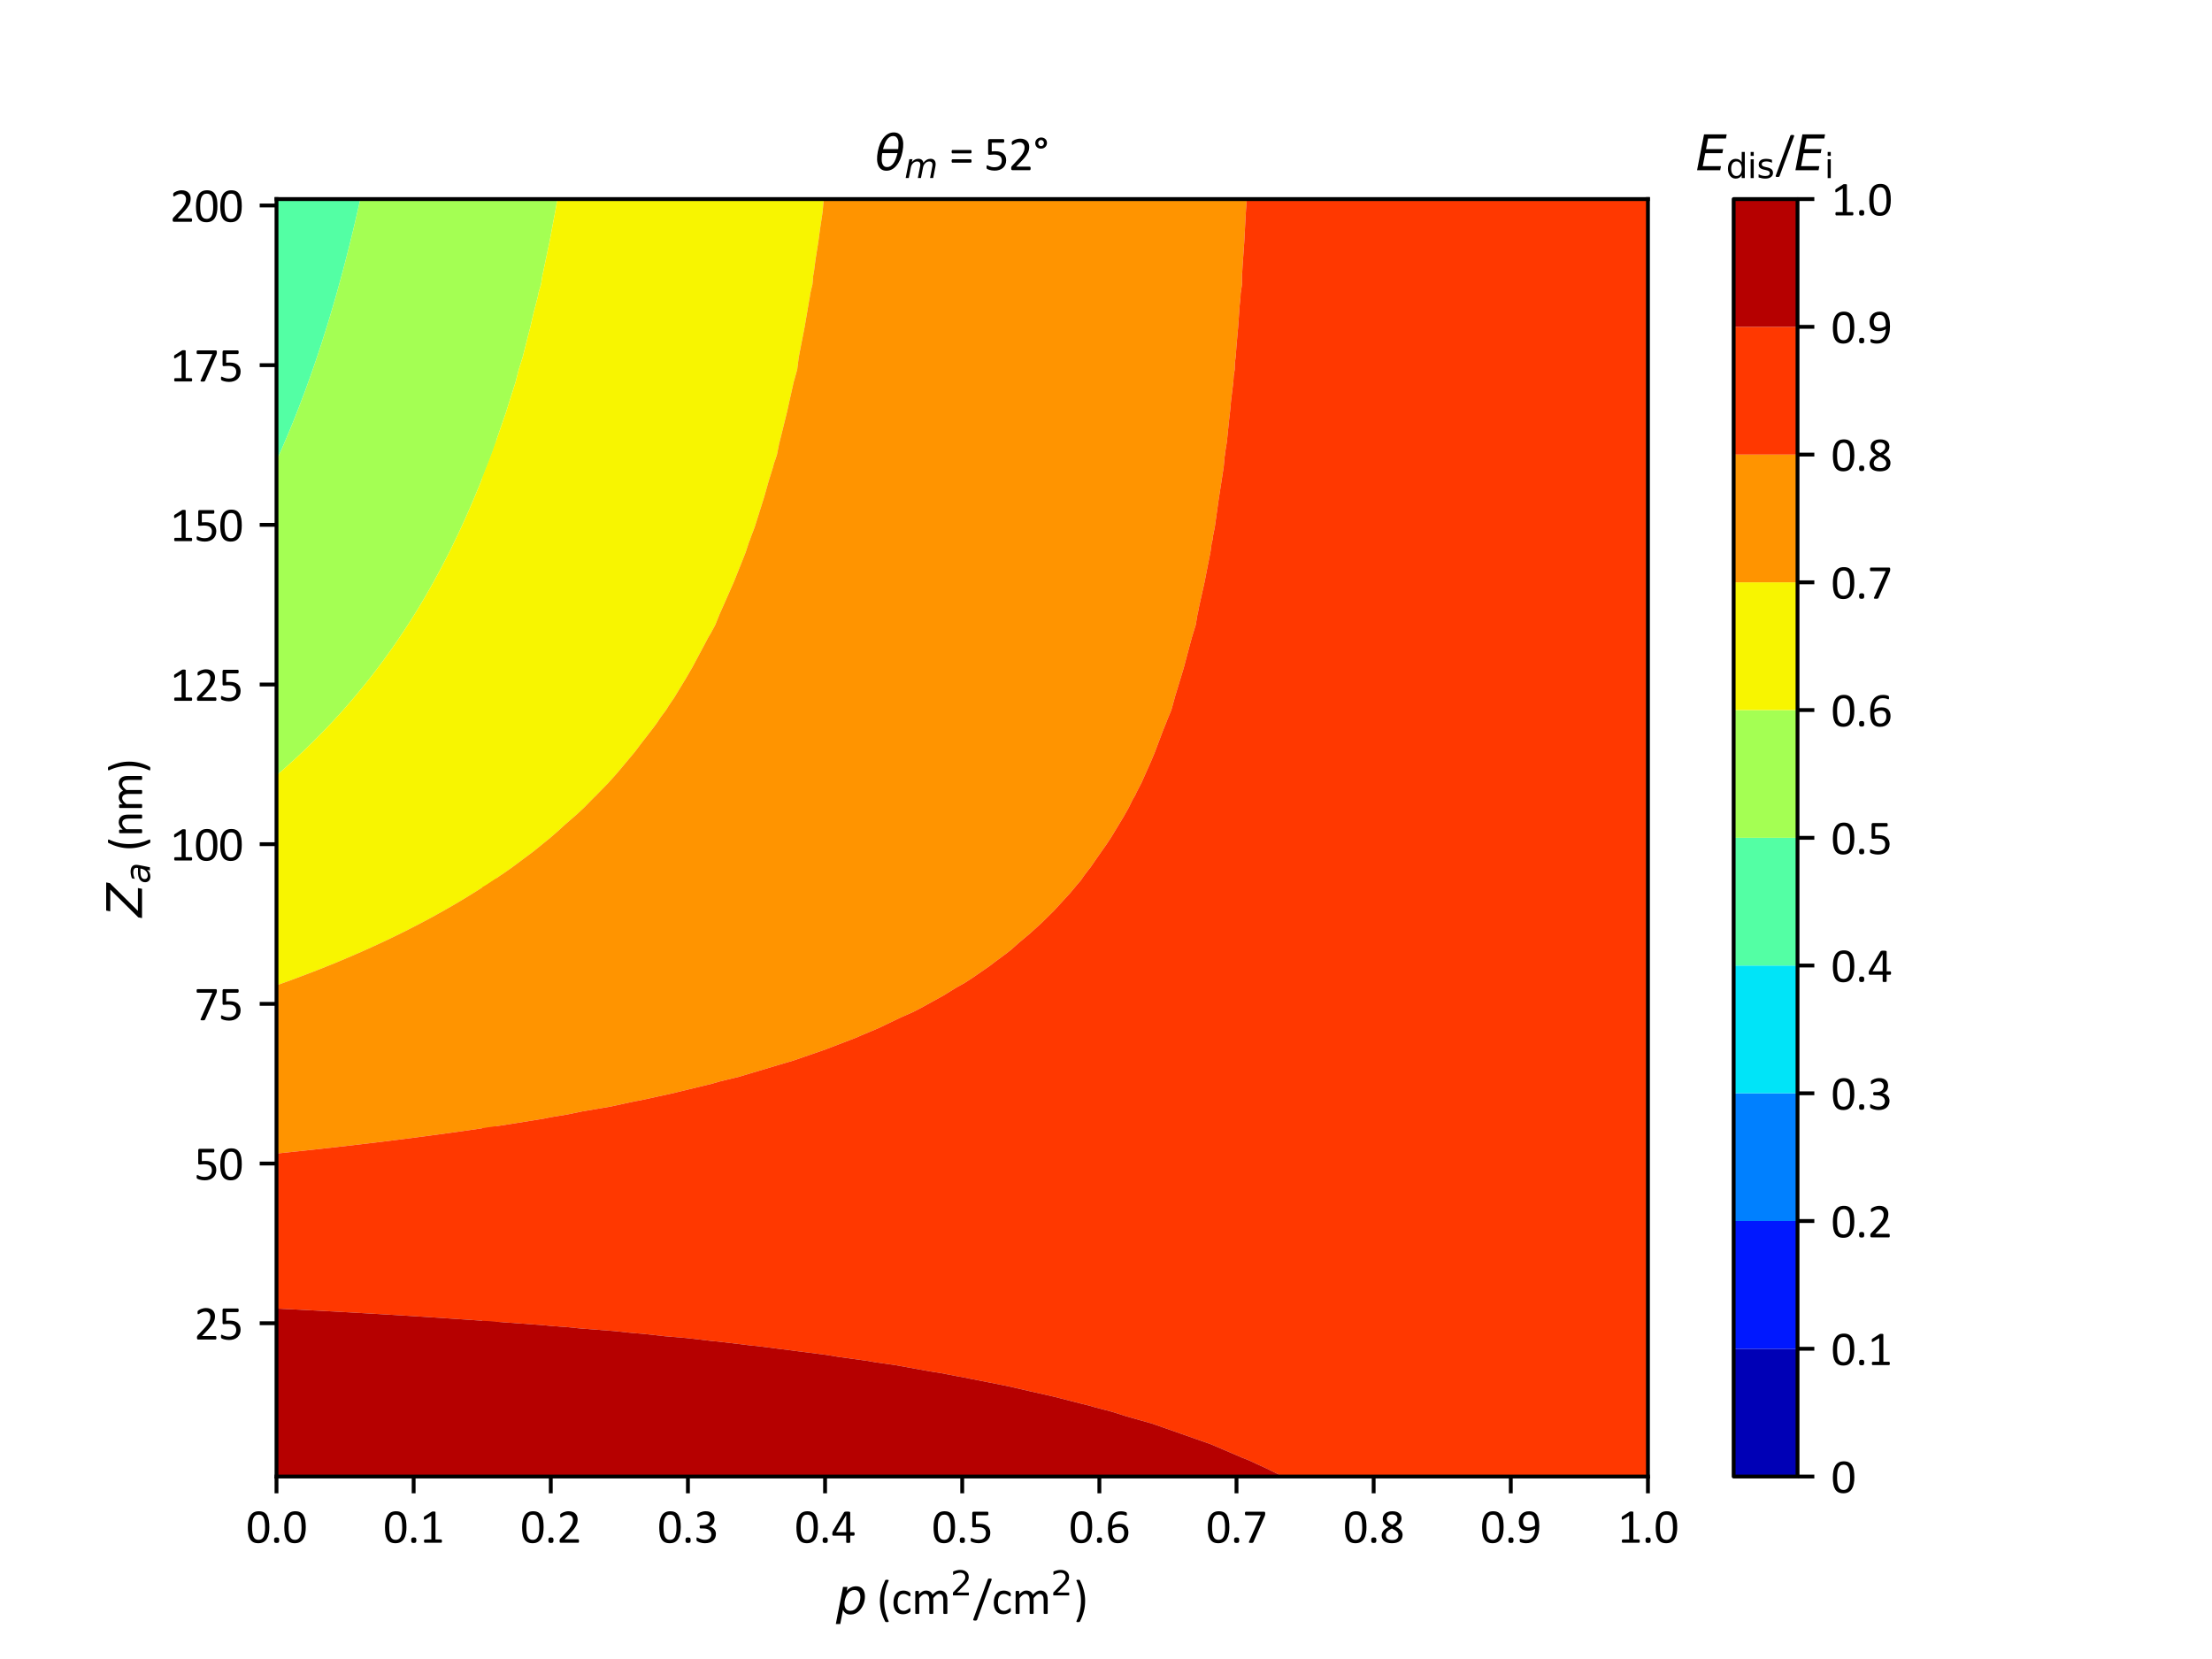 <?xml version="1.0" encoding="utf-8" standalone="no"?>
<!DOCTYPE svg PUBLIC "-//W3C//DTD SVG 1.1//EN"
  "http://www.w3.org/Graphics/SVG/1.1/DTD/svg11.dtd">
<svg xmlns:xlink="http://www.w3.org/1999/xlink" width="460.8pt" height="345.6pt" viewBox="0 0 460.8 345.6" xmlns="http://www.w3.org/2000/svg" version="1.1">
 <defs>
  <style type="text/css">*{stroke-linejoin: round; stroke-linecap: butt}</style>
 </defs>
 <g id="figure_1">
  <g id="patch_1">
   <path d="M 0 345.6 
L 460.8 345.6 
L 460.8 0 
L 0 0 
z
" style="fill: #ffffff"/>
  </g>
  <g id="axes_1">
   <g id="patch_2">
    <path d="M 57.6 307.584 
L 343.296 307.584 
L 343.296 41.472 
L 57.6 41.472 
z
" style="fill: #ffffff"/>
   </g>
   <g id="PathCollection_1">
    <path clip-path="url(#p7eaad3ad15)" style="fill: #0000b6"/>
   </g>
   <g id="PathCollection_2">
    <path clip-path="url(#p7eaad3ad15)" style="fill: #0018ff"/>
   </g>
   <g id="PathCollection_3">
    <path clip-path="url(#p7eaad3ad15)" style="fill: #0080ff"/>
   </g>
   <g id="PathCollection_4">
    <path clip-path="url(#p7eaad3ad15)" style="fill: #00e4f8"/>
   </g>
   <g id="PathCollection_5">
    <path d="M 57.629 95.904 
L 57.906 95.3 
L 58.177 94.694 
L 58.456 94.065 
L 58.609 93.72 
L 59.395 91.899 
L 59.622 91.368 
L 60.347 89.633 
L 60.603 89.016 
L 60.697 88.785 
L 61.005 88.042 
L 61.32 87.246 
L 61.392 87.067 
L 62.262 84.852 
L 62.315 84.715 
L 62.878 83.235 
L 63.21 82.363 
L 63.227 82.318 
L 63.362 81.964 
L 63.578 81.389 
L 63.876 80.56 
L 63.929 80.415 
L 64.087 79.978 
L 64.774 78.062 
L 64.979 77.477 
L 65.593 75.71 
L 65.764 75.204 
L 65.926 74.736 
L 66.057 74.336 
L 66.215 73.861 
L 66.248 73.762 
L 66.28 73.665 
L 66.429 73.21 
L 66.863 71.893 
L 67.021 71.41 
L 67.544 69.772 
L 67.771 69.057 
L 67.984 68.364 
L 68.032 68.213 
L 68.073 68.083 
L 68.121 67.926 
L 68.374 67.109 
L 68.77 65.795 
L 69.08 64.757 
L 69.528 63.225 
L 69.766 62.405 
L 69.83 62.19 
L 70.05 61.43 
L 70.308 60.495 
L 70.319 60.456 
L 70.401 60.159 
L 70.97 58.104 
L 71.108 57.593 
L 71.603 55.752 
L 71.758 55.154 
L 71.799 55.004 
L 71.86 54.778 
L 71.933 54.485 
L 72.014 54.17 
L 72.11 53.803 
L 72.221 53.37 
L 72.708 51.451 
L 72.797 51.09 
L 73.288 49.099 
L 73.291 49.089 
L 73.53 48.125 
L 73.619 47.744 
L 73.679 47.483 
L 73.759 47.151 
L 74.224 45.16 
L 74.309 44.798 
L 74.336 44.682 
L 74.848 42.446 
L 74.951 41.98 
L 75.064 41.472 
L 74.389 41.472 
L 72.866 41.472 
L 71.342 41.472 
L 69.818 41.472 
L 68.295 41.472 
L 66.771 41.472 
L 65.247 41.472 
L 63.723 41.472 
L 62.2 41.472 
L 60.676 41.472 
L 59.152 41.472 
L 57.629 41.472 
L 57.629 44.798 
L 57.629 48.125 
L 57.629 51.451 
L 57.629 54.778 
L 57.629 58.104 
L 57.629 61.43 
L 57.629 64.757 
L 57.629 68.083 
L 57.629 71.41 
L 57.629 74.736 
L 57.629 78.062 
L 57.629 81.389 
L 57.629 84.715 
L 57.629 88.042 
L 57.629 91.368 
L 57.629 94.694 
" clip-path="url(#p7eaad3ad15)" style="fill: #53ffa4"/>
   </g>
   <g id="PathCollection_6">
    <path d="M 75.064 41.472 
L 74.951 41.98 
L 74.848 42.446 
L 74.336 44.682 
L 74.309 44.798 
L 74.224 45.16 
L 73.759 47.151 
L 73.679 47.483 
L 73.619 47.744 
L 73.53 48.125 
L 73.291 49.089 
L 73.288 49.099 
L 72.797 51.09 
L 72.708 51.451 
L 72.221 53.37 
L 72.11 53.803 
L 72.014 54.17 
L 71.933 54.485 
L 71.86 54.778 
L 71.799 55.004 
L 71.758 55.154 
L 71.603 55.752 
L 71.108 57.593 
L 70.97 58.104 
L 70.401 60.159 
L 70.319 60.456 
L 70.308 60.495 
L 70.05 61.43 
L 69.83 62.19 
L 69.766 62.405 
L 69.528 63.225 
L 69.08 64.757 
L 68.77 65.795 
L 68.374 67.109 
L 68.121 67.926 
L 68.073 68.083 
L 68.032 68.213 
L 67.984 68.364 
L 67.771 69.057 
L 67.544 69.772 
L 67.021 71.41 
L 66.863 71.893 
L 66.429 73.21 
L 66.28 73.665 
L 66.248 73.762 
L 66.215 73.861 
L 66.057 74.336 
L 65.926 74.736 
L 65.764 75.204 
L 65.593 75.71 
L 64.979 77.477 
L 64.774 78.062 
L 64.087 79.978 
L 63.929 80.415 
L 63.876 80.56 
L 63.578 81.389 
L 63.362 81.964 
L 63.227 82.318 
L 63.21 82.363 
L 62.878 83.235 
L 62.315 84.715 
L 62.262 84.852 
L 61.392 87.067 
L 61.32 87.246 
L 61.005 88.042 
L 60.697 88.785 
L 60.603 89.016 
L 60.347 89.633 
L 59.622 91.368 
L 59.395 91.899 
L 58.609 93.72 
L 58.456 94.065 
L 58.177 94.694 
L 57.906 95.3 
L 57.629 95.904 
L 57.629 98.021 
L 57.629 101.347 
L 57.629 104.674 
L 57.629 108 
L 57.629 111.326 
L 57.629 114.653 
L 57.629 117.979 
L 57.629 121.306 
L 57.629 124.632 
L 57.629 127.958 
L 57.629 131.285 
L 57.629 134.611 
L 57.629 137.938 
L 57.629 141.264 
L 57.629 144.59 
L 57.629 147.917 
L 57.629 151.243 
L 57.629 154.57 
L 57.629 157.896 
L 57.629 161.222 
L 57.629 161.5 
L 57.721 161.424 
L 57.957 161.222 
L 58.568 160.694 
L 59.077 160.248 
L 59.896 159.52 
L 60.466 159.001 
L 60.825 158.681 
L 61.686 157.896 
L 62.046 157.562 
L 62.59 157.045 
L 63.415 156.27 
L 64.169 155.549 
L 64.171 155.547 
L 64.174 155.544 
L 64.223 155.495 
L 65.171 154.57 
L 65.207 154.534 
L 66.149 153.595 
L 66.269 153.474 
L 66.367 153.373 
L 67.044 152.683 
L 68.17 151.516 
L 68.34 151.342 
L 68.434 151.243 
L 69.585 150.012 
L 70.173 149.372 
L 70.382 149.148 
L 70.618 148.891 
L 71.425 147.992 
L 71.447 147.968 
L 71.493 147.917 
L 71.607 147.786 
L 72.081 147.249 
L 72.351 146.943 
L 72.396 146.891 
L 72.439 146.841 
L 73.139 146.03 
L 74.362 144.59 
L 74.38 144.569 
L 74.424 144.515 
L 75.622 143.058 
L 76.286 142.238 
L 76.816 141.571 
L 77.062 141.264 
L 77.167 141.13 
L 77.217 141.065 
L 77.821 140.29 
L 78.255 139.723 
L 78.746 139.068 
L 79.089 138.617 
L 79.599 137.938 
L 80.144 137.195 
L 81.303 135.585 
L 81.404 135.443 
L 81.604 135.165 
L 81.994 134.611 
L 82.583 133.753 
L 82.663 133.637 
L 83.822 131.919 
L 84.243 131.285 
L 84.872 130.316 
L 85.394 129.501 
L 85.61 129.168 
L 85.76 128.933 
L 86.094 128.397 
L 86.371 127.958 
L 86.42 127.879 
L 86.445 127.837 
L 86.972 126.984 
L 87.362 126.34 
L 87.974 125.311 
L 88.17 124.985 
L 88.38 124.632 
L 89.077 123.433 
L 89.737 122.28 
L 90.062 121.699 
L 90.142 121.56 
L 90.284 121.306 
L 90.794 120.376 
L 90.817 120.331 
L 91.394 119.264 
L 92.08 117.979 
L 92.397 117.374 
L 93.296 115.627 
L 93.438 115.344 
L 93.567 115.094 
L 93.789 114.653 
L 94.167 113.884 
L 94.266 113.679 
L 94.538 113.119 
L 95.4 111.326 
L 95.563 110.98 
L 96.493 108.974 
L 96.582 108.778 
L 96.715 108.491 
L 96.938 108 
L 97.275 107.232 
L 97.367 107.026 
L 97.593 106.508 
L 98.389 104.674 
L 98.571 104.242 
L 99.375 102.321 
L 99.502 102.01 
L 99.606 101.761 
L 99.776 101.347 
L 100.021 100.728 
L 100.163 100.373 
L 100.552 99.388 
L 101.087 98.021 
L 101.419 97.153 
L 101.98 95.669 
L 102.208 95.049 
L 102.338 94.694 
L 102.593 93.992 
L 102.693 93.72 
L 102.781 93.474 
L 103.124 92.505 
L 103.34 91.897 
L 103.34 91.368 
L 103.34 88.042 
L 103.34 84.715 
L 103.34 81.389 
L 103.34 78.062 
L 103.34 74.736 
L 103.34 71.41 
L 103.34 68.083 
L 103.34 64.757 
L 103.34 61.43 
L 103.34 58.104 
L 103.34 54.778 
L 103.34 51.451 
L 103.34 48.125 
L 103.34 44.798 
L 103.34 41.472 
L 101.816 41.472 
L 100.293 41.472 
L 98.769 41.472 
L 97.245 41.472 
L 95.721 41.472 
L 94.198 41.472 
L 92.674 41.472 
L 91.15 41.472 
L 89.627 41.472 
L 88.103 41.472 
L 86.579 41.472 
L 85.055 41.472 
L 83.532 41.472 
L 82.008 41.472 
L 80.484 41.472 
L 78.961 41.472 
L 77.437 41.472 
L 75.913 41.472 
" clip-path="url(#p7eaad3ad15)" style="fill: #a4ff53"/>
   </g>
   <g id="PathCollection_7">
    <path d="M 103.34 91.897 
L 103.124 92.505 
L 102.781 93.474 
L 102.693 93.72 
L 102.593 93.992 
L 102.338 94.694 
L 102.208 95.049 
L 101.98 95.669 
L 101.419 97.153 
L 101.087 98.021 
L 100.552 99.388 
L 100.163 100.373 
L 100.021 100.728 
L 99.776 101.347 
L 99.606 101.761 
L 99.502 102.01 
L 99.375 102.321 
L 98.571 104.242 
L 98.389 104.674 
L 97.593 106.508 
L 97.367 107.026 
L 97.275 107.232 
L 96.938 108 
L 96.715 108.491 
L 96.582 108.778 
L 96.493 108.974 
L 95.563 110.98 
L 95.4 111.326 
L 94.538 113.119 
L 94.266 113.679 
L 94.167 113.884 
L 93.789 114.653 
L 93.567 115.094 
L 93.438 115.344 
L 93.296 115.627 
L 92.397 117.374 
L 92.08 117.979 
L 91.394 119.264 
L 90.817 120.331 
L 90.794 120.376 
L 90.284 121.306 
L 90.142 121.56 
L 90.062 121.699 
L 89.737 122.28 
L 89.077 123.433 
L 88.38 124.632 
L 88.17 124.985 
L 87.974 125.311 
L 87.362 126.34 
L 86.972 126.984 
L 86.445 127.837 
L 86.42 127.879 
L 86.371 127.958 
L 86.094 128.397 
L 85.76 128.933 
L 85.61 129.168 
L 85.394 129.501 
L 84.872 130.316 
L 84.243 131.285 
L 83.822 131.919 
L 82.663 133.637 
L 82.583 133.753 
L 81.994 134.611 
L 81.604 135.165 
L 81.404 135.443 
L 81.303 135.585 
L 80.144 137.195 
L 79.599 137.938 
L 79.089 138.617 
L 78.746 139.068 
L 78.255 139.723 
L 77.821 140.29 
L 77.217 141.065 
L 77.167 141.13 
L 77.062 141.264 
L 76.816 141.571 
L 76.286 142.238 
L 75.622 143.058 
L 74.424 144.515 
L 74.38 144.569 
L 74.362 144.59 
L 73.139 146.03 
L 72.439 146.841 
L 72.396 146.891 
L 72.351 146.943 
L 72.081 147.249 
L 71.607 147.786 
L 71.493 147.917 
L 71.447 147.968 
L 71.425 147.992 
L 70.618 148.891 
L 70.382 149.148 
L 70.173 149.372 
L 69.585 150.012 
L 68.434 151.243 
L 68.34 151.342 
L 68.17 151.516 
L 67.044 152.683 
L 66.367 153.373 
L 66.269 153.474 
L 66.149 153.595 
L 65.207 154.534 
L 65.171 154.57 
L 64.223 155.495 
L 64.174 155.544 
L 64.171 155.547 
L 64.169 155.549 
L 63.415 156.27 
L 62.59 157.045 
L 62.046 157.562 
L 61.686 157.896 
L 60.825 158.681 
L 60.466 159.001 
L 59.896 159.52 
L 59.077 160.248 
L 58.568 160.694 
L 57.957 161.222 
L 57.721 161.424 
L 57.629 161.5 
L 57.629 164.549 
L 57.629 167.875 
L 57.629 171.202 
L 57.629 174.528 
L 57.629 177.854 
L 57.629 181.181 
L 57.629 184.507 
L 57.629 187.834 
L 57.629 191.16 
L 57.629 194.486 
L 57.629 197.813 
L 57.629 201.139 
L 57.629 204.466 
L 57.629 205.254 
L 57.769 205.208 
L 59.017 204.76 
L 59.25 204.68 
L 59.842 204.466 
L 60.622 204.179 
L 60.739 204.134 
L 61.859 203.723 
L 62.686 203.404 
L 63.467 203.115 
L 64.02 202.901 
L 64.456 202.739 
L 66.067 202.113 
L 66.247 202.043 
L 66.71 201.863 
L 68.122 201.295 
L 68.362 201.2 
L 68.513 201.139 
L 70.065 200.508 
L 70.46 200.342 
L 70.886 200.165 
L 72.171 199.624 
L 72.554 199.456 
L 73.131 199.212 
L 73.904 198.872 
L 74.716 198.527 
L 75.875 198.012 
L 75.945 197.982 
L 76.327 197.813 
L 77.247 197.398 
L 77.731 197.17 
L 78.751 196.706 
L 79.212 196.488 
L 79.763 196.237 
L 81.399 195.461 
L 81.505 195.409 
L 83.399 194.486 
L 83.465 194.454 
L 83.485 194.444 
L 83.697 194.337 
L 84.983 193.697 
L 85.343 193.512 
L 85.488 193.438 
L 85.551 193.404 
L 87.215 192.548 
L 87.91 192.176 
L 88.261 191.994 
L 89.564 191.297 
L 89.665 191.244 
L 89.822 191.16 
L 91.025 190.498 
L 91.306 190.338 
L 92.098 189.902 
L 93.658 189.011 
L 93.777 188.945 
L 94.015 188.808 
L 94.306 188.641 
L 95.675 187.834 
L 95.703 187.817 
L 95.814 187.75 
L 97.292 186.859 
L 97.65 186.639 
L 97.851 186.511 
L 99.281 185.625 
L 100.191 185.041 
L 100.372 184.928 
L 101.028 184.507 
L 101.634 184.11 
L 102.161 183.754 
L 103.082 183.145 
L 103.34 182.963 
L 103.34 181.181 
L 103.34 177.854 
L 103.34 174.528 
L 103.34 171.202 
L 103.34 167.875 
L 103.34 164.549 
L 103.34 161.222 
L 103.34 157.896 
L 103.34 154.57 
L 103.34 151.243 
L 103.34 147.917 
L 103.34 144.59 
L 103.34 141.264 
L 103.34 137.938 
L 103.34 134.611 
L 103.34 131.285 
L 103.34 127.958 
L 103.34 124.632 
L 103.34 121.306 
L 103.34 117.979 
L 103.34 114.653 
L 103.34 111.326 
L 103.34 108 
L 103.34 104.674 
L 103.34 101.347 
L 103.34 98.021 
L 103.34 94.694 
" clip-path="url(#p7eaad3ad15)" style="fill: #f8f500"/>
   </g>
   <g id="PathCollection_8">
    <path d="M 103.34 182.963 
L 103.082 183.145 
L 102.161 183.754 
L 101.634 184.11 
L 101.028 184.507 
L 100.372 184.928 
L 100.191 185.041 
L 99.281 185.625 
L 97.851 186.511 
L 97.65 186.639 
L 97.292 186.859 
L 95.814 187.75 
L 95.703 187.817 
L 95.675 187.834 
L 94.306 188.641 
L 94.015 188.808 
L 93.777 188.945 
L 93.658 189.011 
L 92.098 189.902 
L 91.306 190.338 
L 91.025 190.498 
L 89.822 191.16 
L 89.665 191.244 
L 89.564 191.297 
L 88.261 191.994 
L 87.91 192.176 
L 87.215 192.548 
L 85.551 193.404 
L 85.488 193.438 
L 85.343 193.512 
L 84.983 193.697 
L 83.697 194.337 
L 83.485 194.444 
L 83.465 194.454 
L 83.399 194.486 
L 81.505 195.409 
L 81.399 195.461 
L 79.763 196.237 
L 79.212 196.488 
L 78.751 196.706 
L 77.731 197.17 
L 77.247 197.398 
L 76.327 197.813 
L 75.945 197.982 
L 75.875 198.012 
L 74.716 198.527 
L 73.904 198.872 
L 73.131 199.212 
L 72.554 199.456 
L 72.171 199.624 
L 70.886 200.165 
L 70.46 200.342 
L 70.065 200.508 
L 68.513 201.139 
L 68.362 201.2 
L 68.122 201.295 
L 66.71 201.863 
L 66.247 202.043 
L 66.067 202.113 
L 64.456 202.739 
L 64.02 202.901 
L 63.467 203.115 
L 62.686 203.404 
L 61.859 203.723 
L 60.739 204.134 
L 60.622 204.179 
L 59.842 204.466 
L 59.25 204.68 
L 59.017 204.76 
L 57.769 205.208 
L 57.629 205.254 
L 57.629 207.792 
L 57.629 211.118 
L 57.629 214.445 
L 57.629 217.771 
L 57.629 221.098 
L 57.629 224.424 
L 57.629 227.75 
L 57.629 231.077 
L 57.629 234.403 
L 57.629 237.73 
L 57.629 240.3 
L 57.991 240.265 
L 58.249 240.24 
L 59.77 240.082 
L 60.209 240.036 
L 60.239 240.032 
L 61.096 239.943 
L 61.191 239.932 
L 63.116 239.73 
L 63.349 239.702 
L 64.083 239.625 
L 64.396 239.588 
L 66.02 239.416 
L 66.461 239.364 
L 67.069 239.299 
L 67.605 239.236 
L 68.92 239.096 
L 69.574 239.017 
L 70.053 238.966 
L 70.817 238.875 
L 71.818 238.768 
L 72.689 238.663 
L 73.036 238.625 
L 74.034 238.505 
L 74.711 238.432 
L 75.805 238.299 
L 76.017 238.276 
L 77.255 238.126 
L 77.601 238.088 
L 78.923 237.926 
L 78.996 237.919 
L 80.481 237.737 
L 80.487 237.736 
L 80.541 237.73 
L 81.974 237.551 
L 82.044 237.542 
L 83.37 237.377 
L 83.715 237.329 
L 84.95 237.174 
L 85.166 237.144 
L 86.249 237.009 
L 86.954 236.91 
L 87.924 236.788 
L 88.291 236.736 
L 89.123 236.631 
L 90.199 236.48 
L 90.896 236.391 
L 91.418 236.317 
L 91.994 236.244 
L 93.449 236.038 
L 93.867 235.984 
L 94.547 235.887 
L 94.859 235.847 
L 96.704 235.584 
L 96.835 235.567 
L 97.678 235.446 
L 97.72 235.44 
L 98.156 235.377 
L 99.612 235.166 
L 100.153 235.088 
L 101.243 234.922 
L 102.23 234.777 
L 103.24 234.622 
L 103.34 234.606 
L 103.34 234.403 
L 103.34 231.077 
L 103.34 227.75 
L 103.34 224.424 
L 103.34 221.098 
L 103.34 217.771 
L 103.34 214.445 
L 103.34 211.118 
L 103.34 207.792 
L 103.34 204.466 
L 103.34 201.139 
L 103.34 197.813 
L 103.34 194.486 
L 103.34 191.16 
L 103.34 187.834 
L 103.34 184.507 
" clip-path="url(#p7eaad3ad15)" style="fill: #ff9400"/>
   </g>
   <g id="PathCollection_9">
    <path d="M 103.34 234.606 
L 103.24 234.622 
L 102.23 234.777 
L 101.243 234.922 
L 100.153 235.088 
L 99.612 235.166 
L 98.156 235.377 
L 97.72 235.44 
L 97.678 235.446 
L 96.835 235.567 
L 96.704 235.584 
L 94.859 235.847 
L 94.547 235.887 
L 93.867 235.984 
L 93.449 236.038 
L 91.994 236.244 
L 91.418 236.317 
L 90.896 236.391 
L 90.199 236.48 
L 89.123 236.631 
L 88.291 236.736 
L 87.924 236.788 
L 86.954 236.91 
L 86.249 237.009 
L 85.166 237.144 
L 84.95 237.174 
L 83.715 237.329 
L 83.37 237.377 
L 82.044 237.542 
L 81.974 237.551 
L 80.541 237.73 
L 80.487 237.736 
L 80.481 237.737 
L 78.996 237.919 
L 78.923 237.926 
L 77.601 238.088 
L 77.255 238.126 
L 76.017 238.276 
L 75.805 238.299 
L 74.711 238.432 
L 74.034 238.505 
L 73.036 238.625 
L 72.689 238.663 
L 71.818 238.768 
L 70.817 238.875 
L 70.053 238.966 
L 69.574 239.017 
L 68.92 239.096 
L 67.605 239.236 
L 67.069 239.299 
L 66.461 239.364 
L 66.02 239.416 
L 64.396 239.588 
L 64.083 239.625 
L 63.349 239.702 
L 63.116 239.73 
L 61.191 239.932 
L 61.096 239.943 
L 60.239 240.032 
L 60.209 240.036 
L 59.77 240.082 
L 58.249 240.24 
L 57.991 240.265 
L 57.629 240.3 
L 57.629 241.056 
L 57.629 244.382 
L 57.629 247.709 
L 57.629 251.035 
L 57.629 254.362 
L 57.629 257.688 
L 57.629 261.014 
L 57.629 264.341 
L 57.629 267.667 
L 57.629 270.994 
L 57.629 272.598 
L 57.936 272.611 
L 58.402 272.632 
L 59.939 272.712 
L 60.347 272.73 
L 61.012 272.765 
L 61.381 272.781 
L 63.059 272.87 
L 63.365 272.884 
L 64.089 272.923 
L 64.358 272.935 
L 66.181 273.032 
L 66.382 273.042 
L 67.167 273.084 
L 67.334 273.092 
L 69.305 273.199 
L 69.399 273.203 
L 70.246 273.25 
L 70.307 273.252 
L 71.996 273.346 
L 72.395 273.368 
L 72.474 273.373 
L 73.399 273.424 
L 75.264 273.529 
L 75.917 273.568 
L 76.652 273.61 
L 78.129 273.694 
L 78.643 273.724 
L 79.91 273.801 
L 80.989 273.863 
L 82.839 273.977 
L 83.175 273.997 
L 83.845 274.036 
L 84.078 274.05 
L 86.445 274.199 
L 86.697 274.214 
L 88.375 274.32 
L 89.484 274.39 
L 89.544 274.395 
L 89.722 274.407 
L 92.179 274.565 
L 92.387 274.579 
L 93.008 274.622 
L 94.866 274.743 
L 95.226 274.768 
L 96.3 274.843 
L 97.544 274.926 
L 98.059 274.962 
L 99.599 275.071 
L 100.214 275.112 
L 100.887 275.16 
L 102.754 275.294 
L 102.889 275.304 
L 102.896 275.305 
L 103.34 275.337 
L 103.34 274.32 
L 103.34 270.994 
L 103.34 267.667 
L 103.34 264.341 
L 103.34 261.014 
L 103.34 257.688 
L 103.34 254.362 
L 103.34 251.035 
L 103.34 247.709 
L 103.34 244.382 
L 103.34 241.056 
L 103.34 237.73 
" clip-path="url(#p7eaad3ad15)" style="fill: #ff3800"/>
   </g>
   <g id="PathCollection_10">
    <path d="M 103.34 275.337 
L 102.896 275.305 
L 102.889 275.304 
L 102.754 275.294 
L 100.887 275.16 
L 100.214 275.112 
L 99.599 275.071 
L 98.059 274.962 
L 97.544 274.926 
L 96.3 274.843 
L 95.226 274.768 
L 94.866 274.743 
L 93.008 274.622 
L 92.387 274.579 
L 92.179 274.565 
L 89.722 274.407 
L 89.544 274.395 
L 89.484 274.39 
L 88.375 274.32 
L 86.697 274.214 
L 86.445 274.199 
L 84.078 274.05 
L 83.845 274.036 
L 83.175 273.997 
L 82.839 273.977 
L 80.989 273.863 
L 79.91 273.801 
L 78.643 273.724 
L 78.129 273.694 
L 76.652 273.61 
L 75.917 273.568 
L 75.264 273.529 
L 73.399 273.424 
L 72.474 273.373 
L 72.395 273.368 
L 71.996 273.346 
L 70.307 273.252 
L 70.246 273.25 
L 69.399 273.203 
L 69.305 273.199 
L 67.334 273.092 
L 67.167 273.084 
L 66.382 273.042 
L 66.181 273.032 
L 64.358 272.935 
L 64.089 272.923 
L 63.365 272.884 
L 63.059 272.87 
L 61.381 272.781 
L 61.012 272.765 
L 60.347 272.73 
L 59.939 272.712 
L 58.402 272.632 
L 57.936 272.611 
L 57.629 272.598 
L 57.629 274.32 
L 57.629 277.646 
L 57.629 280.973 
L 57.629 284.299 
L 57.629 287.626 
L 57.629 290.952 
L 57.629 294.278 
L 57.629 297.605 
L 57.629 300.931 
L 57.629 304.258 
L 57.629 307.584 
L 59.152 307.584 
L 60.676 307.584 
L 62.2 307.584 
L 63.723 307.584 
L 65.247 307.584 
L 66.771 307.584 
L 68.295 307.584 
L 69.818 307.584 
L 71.342 307.584 
L 72.866 307.584 
L 74.389 307.584 
L 75.913 307.584 
L 77.437 307.584 
L 78.961 307.584 
L 80.484 307.584 
L 82.008 307.584 
L 83.532 307.584 
L 85.055 307.584 
L 86.579 307.584 
L 88.103 307.584 
L 89.627 307.584 
L 91.15 307.584 
L 92.674 307.584 
L 94.198 307.584 
L 95.721 307.584 
L 97.245 307.584 
L 98.769 307.584 
L 100.293 307.584 
L 101.816 307.584 
L 103.34 307.584 
L 103.34 304.258 
L 103.34 300.931 
L 103.34 297.605 
L 103.34 294.278 
L 103.34 290.952 
L 103.34 287.626 
L 103.34 284.299 
L 103.34 280.973 
L 103.34 277.646 
" clip-path="url(#p7eaad3ad15)" style="fill: #b60000"/>
   </g>
   <g id="PathCollection_11">
    <path clip-path="url(#p7eaad3ad15)" style="fill: #0000b6"/>
   </g>
   <g id="PathCollection_12">
    <path clip-path="url(#p7eaad3ad15)" style="fill: #0018ff"/>
   </g>
   <g id="PathCollection_13">
    <path clip-path="url(#p7eaad3ad15)" style="fill: #0080ff"/>
   </g>
   <g id="PathCollection_14">
    <path clip-path="url(#p7eaad3ad15)" style="fill: #00e4f8"/>
   </g>
   <g id="PathCollection_15">
    <path clip-path="url(#p7eaad3ad15)" style="fill: #53ffa4"/>
   </g>
   <g id="PathCollection_16">
    <path d="M 100.454 99.549 
L 101.798 96.166 
L 102.371 94.694 
L 103.218 92.275 
L 103.286 92.096 
L 103.535 91.319 
L 105.435 85.824 
L 106.233 83.285 
L 107.418 79.552 
L 108.013 77.197 
L 108.09 76.954 
L 108.141 76.768 
L 108.903 74.356 
L 110.064 69.743 
L 110.493 68.083 
L 111.153 65.23 
L 112.039 61.811 
L 112.221 60.879 
L 112.719 59.213 
L 113.028 57.18 
L 113.177 56.615 
L 113.374 55.629 
L 114.488 50.342 
L 115.199 46.519 
L 115.669 44.07 
L 116.001 42.177 
L 116.14 41.472 
L 108.549 41.472 
L 100.454 41.472 
L 100.454 50.342 
L 100.454 59.213 
L 100.454 68.083 
L 100.454 76.954 
L 100.454 85.824 
L 100.454 94.694 
" clip-path="url(#p7eaad3ad15)" style="fill: #a4ff53"/>
   </g>
   <g id="PathCollection_17">
    <path d="M 116.14 41.472 
L 116.001 42.177 
L 115.669 44.07 
L 115.199 46.519 
L 114.488 50.342 
L 113.374 55.629 
L 113.177 56.615 
L 113.028 57.18 
L 112.719 59.213 
L 112.221 60.879 
L 112.039 61.811 
L 111.153 65.23 
L 110.493 68.083 
L 110.064 69.743 
L 108.903 74.356 
L 108.141 76.768 
L 108.09 76.954 
L 108.013 77.197 
L 107.418 79.552 
L 106.233 83.285 
L 105.435 85.824 
L 103.535 91.319 
L 103.286 92.096 
L 103.218 92.275 
L 102.371 94.694 
L 101.798 96.166 
L 100.454 99.549 
L 100.454 103.565 
L 100.454 112.435 
L 100.454 121.306 
L 100.454 130.176 
L 100.454 139.046 
L 100.454 147.917 
L 100.454 156.787 
L 100.454 165.658 
L 100.454 174.528 
L 100.454 183.398 
L 100.454 184.834 
L 101.306 184.332 
L 102.739 183.398 
L 105.072 181.82 
L 106.534 180.8 
L 111.139 177.366 
L 114.631 174.528 
L 116.147 173.215 
L 117.667 171.822 
L 120.234 169.592 
L 121.659 168.256 
L 123.782 166.092 
L 124.241 165.658 
L 124.337 165.558 
L 124.387 165.498 
L 126.764 163.06 
L 128.592 161.01 
L 132.128 156.787 
L 132.603 156.178 
L 133.533 154.935 
L 136.152 151.554 
L 136.914 150.515 
L 137.639 149.41 
L 138.753 147.917 
L 139.051 147.451 
L 139.224 147.143 
L 140.467 145.319 
L 142.936 141.247 
L 144.215 139.046 
L 147.029 133.773 
L 147.551 132.774 
L 148.053 131.945 
L 149.009 130.176 
L 149.902 127.948 
L 150.068 127.578 
L 150.786 125.971 
L 152.844 121.306 
L 154.149 118.053 
L 155.344 115.033 
L 156.032 112.928 
L 156.134 112.679 
L 156.245 112.435 
L 156.346 112.085 
L 157.207 109.837 
L 158.653 105.247 
L 159.183 103.565 
L 160.11 100.285 
L 161.041 97.292 
L 161.221 96.557 
L 161.504 95.783 
L 161.861 94.694 
L 162.326 92.33 
L 162.398 92.096 
L 162.491 91.712 
L 163.951 85.824 
L 164.414 83.713 
L 165.346 79.552 
L 165.503 79.035 
L 166.075 76.954 
L 166.365 74.658 
L 166.41 74.356 
L 166.803 72.291 
L 167.628 68.083 
L 168.52 62.838 
L 168.708 61.811 
L 168.771 61.271 
L 168.991 60.284 
L 169.254 59.213 
L 169.402 57.441 
L 169.562 56.615 
L 169.886 54.091 
L 170.478 50.342 
L 170.841 47.64 
L 171.376 44.07 
L 171.529 42.279 
L 171.65 41.472 
L 165.212 41.472 
L 157.117 41.472 
L 149.023 41.472 
L 140.928 41.472 
L 132.833 41.472 
L 124.739 41.472 
L 116.644 41.472 
" clip-path="url(#p7eaad3ad15)" style="fill: #f8f500"/>
   </g>
   <g id="PathCollection_18">
    <path d="M 171.65 41.472 
L 171.529 42.279 
L 171.376 44.07 
L 170.841 47.64 
L 170.478 50.342 
L 169.886 54.091 
L 169.562 56.615 
L 169.402 57.441 
L 169.254 59.213 
L 168.991 60.284 
L 168.771 61.271 
L 168.708 61.811 
L 168.52 62.838 
L 167.628 68.083 
L 166.803 72.291 
L 166.41 74.356 
L 166.365 74.658 
L 166.075 76.954 
L 165.503 79.035 
L 165.346 79.552 
L 164.414 83.713 
L 163.951 85.824 
L 162.491 91.712 
L 162.398 92.096 
L 162.326 92.33 
L 161.861 94.694 
L 161.504 95.783 
L 161.221 96.557 
L 161.041 97.292 
L 160.11 100.285 
L 159.183 103.565 
L 158.653 105.247 
L 157.207 109.837 
L 156.346 112.085 
L 156.245 112.435 
L 156.134 112.679 
L 156.032 112.928 
L 155.344 115.033 
L 154.149 118.053 
L 152.844 121.306 
L 150.786 125.971 
L 150.068 127.578 
L 149.902 127.948 
L 149.009 130.176 
L 148.053 131.945 
L 147.551 132.774 
L 147.029 133.773 
L 144.215 139.046 
L 142.936 141.247 
L 140.467 145.319 
L 139.224 147.143 
L 139.051 147.451 
L 138.753 147.917 
L 137.639 149.41 
L 136.914 150.515 
L 136.152 151.554 
L 133.533 154.935 
L 132.603 156.178 
L 132.128 156.787 
L 128.592 161.01 
L 126.764 163.06 
L 124.387 165.498 
L 124.337 165.558 
L 124.241 165.658 
L 123.782 166.092 
L 121.659 168.256 
L 120.234 169.592 
L 117.667 171.822 
L 116.147 173.215 
L 114.631 174.528 
L 111.139 177.366 
L 106.534 180.8 
L 105.072 181.82 
L 102.739 183.398 
L 101.306 184.332 
L 100.454 184.834 
L 100.454 192.269 
L 100.454 201.139 
L 100.454 210.01 
L 100.454 218.88 
L 100.454 227.75 
L 100.454 235.011 
L 102.135 234.779 
L 103.942 234.53 
L 107.172 234.023 
L 113.36 233.022 
L 114.761 232.731 
L 118.305 232.145 
L 121.296 231.523 
L 127.257 230.51 
L 132.197 229.433 
L 133.391 229.225 
L 140.133 227.75 
L 140.791 227.6 
L 141.161 227.496 
L 148.275 225.773 
L 149.955 225.285 
L 153.975 224.307 
L 162.622 221.719 
L 162.905 221.646 
L 163.445 221.478 
L 165.328 220.918 
L 171.229 218.88 
L 172.09 218.578 
L 172.38 218.459 
L 178.051 216.282 
L 178.766 215.992 
L 179.222 215.775 
L 182.983 214.193 
L 187.774 211.897 
L 190.231 210.815 
L 191.792 210.01 
L 196.589 207.358 
L 199.204 205.743 
L 200.917 204.784 
L 202.544 203.737 
L 206.052 201.306 
L 206.138 201.251 
L 206.29 201.139 
L 207.139 200.48 
L 209.76 198.541 
L 210.713 197.778 
L 212.203 196.443 
L 214.599 194.435 
L 216.98 192.269 
L 219.555 189.726 
L 222.972 185.996 
L 224.235 184.469 
L 225.162 183.398 
L 225.832 182.416 
L 226.783 181.171 
L 227.087 180.8 
L 227.315 180.49 
L 228.222 179.152 
L 230.494 175.914 
L 231.415 174.528 
L 234.065 170.145 
L 235.128 168.256 
L 235.917 166.632 
L 236.491 165.658 
L 236.758 165.065 
L 237.797 163.06 
L 239.76 158.645 
L 240.542 156.787 
L 242.285 152.162 
L 242.956 150.515 
L 243.066 150.187 
L 244.012 147.917 
L 244.669 145.537 
L 244.718 145.319 
L 246.417 139.728 
L 246.621 139.046 
L 247.697 134.979 
L 248.292 132.774 
L 248.311 132.72 
L 249.093 130.176 
L 249.454 127.997 
L 249.562 127.578 
L 249.837 126.146 
L 250.923 121.306 
L 251.508 118.296 
L 252.158 115.033 
L 252.394 113.279 
L 252.489 112.873 
L 252.605 112.435 
L 252.652 112.037 
L 252.68 111.72 
L 253.062 109.837 
L 253.88 103.975 
L 253.95 103.565 
L 253.991 103.277 
L 254.918 97.292 
L 255.12 95.087 
L 255.197 94.694 
L 255.206 94.458 
L 255.217 94.257 
L 255.573 92.096 
L 256.013 87.752 
L 256.234 85.824 
L 256.457 83.41 
L 256.93 79.552 
L 257.01 78.205 
L 257.108 77.662 
L 257.221 76.954 
L 257.244 75.596 
L 257.413 74.356 
L 257.604 71.755 
L 257.933 68.083 
L 258.235 63.721 
L 258.423 61.811 
L 258.448 61.117 
L 258.579 60.287 
L 258.731 59.213 
L 258.719 58.104 
L 258.72 57.186 
L 258.786 56.615 
L 258.851 55.38 
L 259.209 50.342 
L 259.506 44.587 
L 259.548 44.07 
L 259.552 43.877 
L 259.726 41.472 
L 254.254 41.472 
L 246.159 41.472 
L 238.065 41.472 
L 229.97 41.472 
L 221.875 41.472 
L 213.78 41.472 
L 205.686 41.472 
L 197.591 41.472 
L 189.496 41.472 
L 181.402 41.472 
L 173.307 41.472 
" clip-path="url(#p7eaad3ad15)" style="fill: #ff9400"/>
   </g>
   <g id="PathCollection_19">
    <path d="M 259.726 41.472 
L 259.552 43.877 
L 259.548 44.07 
L 259.506 44.587 
L 259.209 50.342 
L 258.851 55.38 
L 258.786 56.615 
L 258.72 57.186 
L 258.719 58.104 
L 258.731 59.213 
L 258.579 60.287 
L 258.448 61.117 
L 258.423 61.811 
L 258.235 63.721 
L 257.933 68.083 
L 257.604 71.755 
L 257.413 74.356 
L 257.244 75.596 
L 257.221 76.954 
L 257.108 77.662 
L 257.01 78.205 
L 256.93 79.552 
L 256.457 83.41 
L 256.234 85.824 
L 256.013 87.752 
L 255.573 92.096 
L 255.217 94.257 
L 255.206 94.458 
L 255.197 94.694 
L 255.12 95.087 
L 254.918 97.292 
L 253.991 103.277 
L 253.95 103.565 
L 253.88 103.975 
L 253.062 109.837 
L 252.68 111.72 
L 252.652 112.037 
L 252.605 112.435 
L 252.489 112.873 
L 252.394 113.279 
L 252.158 115.033 
L 251.508 118.296 
L 250.923 121.306 
L 249.837 126.146 
L 249.562 127.578 
L 249.454 127.997 
L 249.093 130.176 
L 248.311 132.72 
L 248.292 132.774 
L 247.697 134.979 
L 246.621 139.046 
L 246.417 139.728 
L 244.718 145.319 
L 244.669 145.537 
L 244.012 147.917 
L 243.066 150.187 
L 242.956 150.515 
L 242.285 152.162 
L 240.542 156.787 
L 239.76 158.645 
L 237.797 163.06 
L 236.758 165.065 
L 236.491 165.658 
L 235.917 166.632 
L 235.128 168.256 
L 234.065 170.145 
L 231.415 174.528 
L 230.494 175.914 
L 228.222 179.152 
L 227.315 180.49 
L 227.087 180.8 
L 226.783 181.171 
L 225.832 182.416 
L 225.162 183.398 
L 224.235 184.469 
L 222.972 185.996 
L 219.555 189.726 
L 216.98 192.269 
L 214.599 194.435 
L 212.203 196.443 
L 210.713 197.778 
L 209.76 198.541 
L 207.139 200.48 
L 206.29 201.139 
L 206.138 201.251 
L 206.052 201.306 
L 202.544 203.737 
L 200.917 204.784 
L 199.204 205.743 
L 196.589 207.358 
L 191.792 210.01 
L 190.231 210.815 
L 187.774 211.897 
L 182.983 214.193 
L 179.222 215.775 
L 178.766 215.992 
L 178.051 216.282 
L 172.38 218.459 
L 172.09 218.578 
L 171.229 218.88 
L 165.328 220.918 
L 163.445 221.478 
L 162.905 221.646 
L 162.622 221.719 
L 153.975 224.307 
L 149.955 225.285 
L 148.275 225.773 
L 141.161 227.496 
L 140.791 227.6 
L 140.133 227.75 
L 133.391 229.225 
L 132.197 229.433 
L 127.257 230.51 
L 121.296 231.523 
L 118.305 232.145 
L 114.761 232.731 
L 113.36 233.022 
L 107.172 234.023 
L 103.942 234.53 
L 102.135 234.779 
L 100.454 235.011 
L 100.454 236.621 
L 100.454 245.491 
L 100.454 254.362 
L 100.454 263.232 
L 100.454 272.102 
L 100.454 275.135 
L 102.606 275.28 
L 103.424 275.357 
L 113.046 276.045 
L 114.849 276.224 
L 118.341 276.483 
L 120.877 276.741 
L 128.093 277.297 
L 131.585 277.671 
L 134.008 277.865 
L 138.547 278.364 
L 142.971 278.734 
L 148.416 279.367 
L 149.591 279.469 
L 156.498 280.294 
L 157.642 280.398 
L 162.163 280.973 
L 165.075 281.336 
L 165.367 281.381 
L 172.143 282.248 
L 174.882 282.699 
L 180.462 283.459 
L 182.472 283.806 
L 186.408 284.358 
L 193.811 285.701 
L 195.697 285.985 
L 199.781 286.767 
L 200.322 286.851 
L 202.269 287.245 
L 208.64 288.502 
L 209.999 288.772 
L 214.643 289.843 
L 219.471 290.935 
L 225.367 292.441 
L 227.187 292.893 
L 227.845 293.093 
L 231.708 294.115 
L 234.747 295.079 
L 240.02 296.571 
L 246.125 298.714 
L 246.155 298.724 
L 246.165 298.727 
L 252.279 300.878 
L 258.779 303.672 
L 260.254 304.254 
L 261.808 304.986 
L 263.868 305.919 
L 267.228 307.584 
L 270.444 307.584 
L 278.538 307.584 
L 286.633 307.584 
L 294.728 307.584 
L 302.822 307.584 
L 310.917 307.584 
L 319.012 307.584 
L 327.107 307.584 
L 335.201 307.584 
L 343.296 307.584 
L 343.296 298.714 
L 343.296 289.843 
L 343.296 280.973 
L 343.296 272.102 
L 343.296 263.232 
L 343.296 254.362 
L 343.296 245.491 
L 343.296 236.621 
L 343.296 227.75 
L 343.296 218.88 
L 343.296 210.01 
L 343.296 201.139 
L 343.296 192.269 
L 343.296 183.398 
L 343.296 174.528 
L 343.296 165.658 
L 343.296 156.787 
L 343.296 147.917 
L 343.296 139.046 
L 343.296 130.176 
L 343.296 121.306 
L 343.296 112.435 
L 343.296 103.565 
L 343.296 94.694 
L 343.296 85.824 
L 343.296 76.954 
L 343.296 68.083 
L 343.296 59.213 
L 343.296 50.342 
L 343.296 41.472 
L 335.201 41.472 
L 327.107 41.472 
L 319.012 41.472 
L 310.917 41.472 
L 302.822 41.472 
L 294.728 41.472 
L 286.633 41.472 
L 278.538 41.472 
L 270.444 41.472 
L 262.349 41.472 
" clip-path="url(#p7eaad3ad15)" style="fill: #ff3800"/>
   </g>
   <g id="PathCollection_20">
    <path d="M 267.228 307.584 
L 263.868 305.919 
L 261.808 304.986 
L 260.254 304.254 
L 258.779 303.672 
L 252.279 300.878 
L 246.165 298.727 
L 246.155 298.724 
L 246.125 298.714 
L 240.02 296.571 
L 234.747 295.079 
L 231.708 294.115 
L 227.845 293.093 
L 227.187 292.893 
L 225.367 292.441 
L 219.471 290.935 
L 214.643 289.843 
L 209.999 288.772 
L 208.64 288.502 
L 202.269 287.245 
L 200.322 286.851 
L 199.781 286.767 
L 195.697 285.985 
L 193.811 285.701 
L 186.408 284.358 
L 182.472 283.806 
L 180.462 283.459 
L 174.882 282.699 
L 172.143 282.248 
L 165.367 281.381 
L 165.075 281.336 
L 162.163 280.973 
L 157.642 280.398 
L 156.498 280.294 
L 149.591 279.469 
L 148.416 279.367 
L 142.971 278.734 
L 138.547 278.364 
L 134.008 277.865 
L 131.585 277.671 
L 128.093 277.297 
L 120.877 276.741 
L 118.341 276.483 
L 114.849 276.224 
L 113.046 276.045 
L 103.424 275.357 
L 102.606 275.28 
L 100.454 275.135 
L 100.454 280.973 
L 100.454 289.843 
L 100.454 298.714 
L 100.454 307.584 
L 108.549 307.584 
L 116.644 307.584 
L 124.739 307.584 
L 132.833 307.584 
L 140.928 307.584 
L 149.023 307.584 
L 157.117 307.584 
L 165.212 307.584 
L 173.307 307.584 
L 181.402 307.584 
L 189.496 307.584 
L 197.591 307.584 
L 205.686 307.584 
L 213.78 307.584 
L 221.875 307.584 
L 229.97 307.584 
L 238.065 307.584 
L 246.159 307.584 
L 254.254 307.584 
L 262.349 307.584 
" clip-path="url(#p7eaad3ad15)" style="fill: #b60000"/>
   </g>
   <g id="matplotlib.axis_1">
    <g id="xtick_1">
     <g id="line2d_1">
      <defs>
       <path id="m95aae2cae2" d="M 0 0 
L 0 3.5 
" style="stroke: #000000; stroke-width: 0.8"/>
      </defs>
      <g>
       <use xlink:href="#m95aae2cae2" x="57.6" y="307.584" style="stroke: #000000; stroke-width: 0.8"/>
      </g>
     </g>
     <g id="text_1">
      <!-- 0.0 -->
      <g transform="translate(51.269 321.386) scale(0.1 -0.1)">
       <defs>
        <path id="Calibri-30" d="M 3022 2031 
Q 3022 1566 2948 1181 
Q 2875 797 2704 520 
Q 2534 244 2259 92 
Q 1984 -59 1581 -59 
Q 1200 -59 939 77 
Q 678 213 518 477 
Q 359 741 292 1127 
Q 225 1513 225 2013 
Q 225 2475 300 2861 
Q 375 3247 544 3523 
Q 713 3800 988 3951 
Q 1263 4103 1663 4103 
Q 2047 4103 2308 3967 
Q 2569 3831 2728 3567 
Q 2888 3303 2955 2917 
Q 3022 2531 3022 2031 
z
M 2472 1994 
Q 2472 2297 2450 2537 
Q 2428 2778 2386 2962 
Q 2344 3147 2276 3280 
Q 2209 3413 2115 3498 
Q 2022 3584 1901 3623 
Q 1781 3663 1631 3663 
Q 1366 3663 1200 3538 
Q 1034 3413 939 3194 
Q 844 2975 809 2681 
Q 775 2388 775 2050 
Q 775 1597 822 1280 
Q 869 963 970 763 
Q 1072 563 1230 472 
Q 1388 381 1613 381 
Q 1788 381 1920 437 
Q 2053 494 2148 598 
Q 2244 703 2306 850 
Q 2369 997 2406 1175 
Q 2444 1353 2458 1561 
Q 2472 1769 2472 1994 
z
" transform="scale(0.016)"/>
        <path id="Calibri-2e" d="M 1144 341 
Q 1144 119 1070 45 
Q 997 -28 803 -28 
Q 616 -28 544 44 
Q 472 116 472 331 
Q 472 553 545 626 
Q 619 700 813 700 
Q 1000 700 1072 628 
Q 1144 556 1144 341 
z
" transform="scale(0.016)"/>
       </defs>
       <use xlink:href="#Calibri-30"/>
       <use xlink:href="#Calibri-2e" x="50.684"/>
       <use xlink:href="#Calibri-30" x="75.928"/>
      </g>
     </g>
    </g>
    <g id="xtick_2">
     <g id="line2d_2">
      <g>
       <use xlink:href="#m95aae2cae2" x="86.17" y="307.584" style="stroke: #000000; stroke-width: 0.8"/>
      </g>
     </g>
     <g id="text_2">
      <!-- 0.1 -->
      <g transform="translate(79.838 321.386) scale(0.1 -0.1)">
       <defs>
        <path id="Calibri-31" d="M 2897 213 
Q 2897 153 2887 112 
Q 2878 72 2862 47 
Q 2847 22 2826 11 
Q 2806 0 2784 0 
L 672 0 
Q 650 0 631 11 
Q 613 22 595 47 
Q 578 72 568 112 
Q 559 153 559 213 
Q 559 269 568 309 
Q 578 350 592 376 
Q 606 403 626 417 
Q 647 431 672 431 
L 1516 431 
L 1516 3506 
L 734 3041 
Q 675 3009 639 3003 
Q 603 2997 581 3017 
Q 559 3038 551 3084 
Q 544 3131 544 3203 
Q 544 3256 548 3293 
Q 553 3331 562 3356 
Q 572 3381 589 3400 
Q 606 3419 634 3438 
L 1566 4034 
Q 1578 4044 1597 4050 
Q 1616 4056 1644 4062 
Q 1672 4069 1709 4070 
Q 1747 4072 1803 4072 
Q 1878 4072 1928 4065 
Q 1978 4059 2006 4048 
Q 2034 4038 2043 4020 
Q 2053 4003 2053 3984 
L 2053 431 
L 2784 431 
Q 2809 431 2831 417 
Q 2853 403 2867 376 
Q 2881 350 2889 309 
Q 2897 269 2897 213 
z
" transform="scale(0.016)"/>
       </defs>
       <use xlink:href="#Calibri-30"/>
       <use xlink:href="#Calibri-2e" x="50.684"/>
       <use xlink:href="#Calibri-31" x="75.928"/>
      </g>
     </g>
    </g>
    <g id="xtick_3">
     <g id="line2d_3">
      <g>
       <use xlink:href="#m95aae2cae2" x="114.739" y="307.584" style="stroke: #000000; stroke-width: 0.8"/>
      </g>
     </g>
     <g id="text_3">
      <!-- 0.2 -->
      <g transform="translate(108.408 321.386) scale(0.1 -0.1)">
       <defs>
        <path id="Calibri-32" d="M 2888 231 
Q 2888 175 2880 131 
Q 2872 88 2858 58 
Q 2844 28 2820 14 
Q 2797 0 2769 0 
L 534 0 
Q 491 0 458 11 
Q 425 22 401 47 
Q 378 72 367 119 
Q 356 166 356 234 
Q 356 297 361 344 
Q 366 391 381 427 
Q 397 463 420 498 
Q 444 534 481 575 
L 1266 1406 
Q 1538 1694 1702 1922 
Q 1866 2150 1955 2337 
Q 2044 2525 2072 2678 
Q 2100 2831 2100 2966 
Q 2100 3100 2056 3220 
Q 2013 3341 1930 3431 
Q 1847 3522 1722 3575 
Q 1597 3628 1434 3628 
Q 1244 3628 1092 3575 
Q 941 3522 827 3459 
Q 713 3397 636 3344 
Q 559 3291 522 3291 
Q 500 3291 483 3303 
Q 466 3316 455 3344 
Q 444 3372 437 3419 
Q 431 3466 431 3531 
Q 431 3578 434 3612 
Q 438 3647 445 3672 
Q 453 3697 465 3719 
Q 478 3741 515 3773 
Q 553 3806 645 3862 
Q 738 3919 877 3973 
Q 1016 4028 1183 4065 
Q 1350 4103 1534 4103 
Q 1828 4103 2048 4020 
Q 2269 3938 2414 3794 
Q 2559 3650 2631 3459 
Q 2703 3269 2703 3053 
Q 2703 2859 2668 2667 
Q 2634 2475 2523 2251 
Q 2413 2028 2203 1754 
Q 1994 1481 1647 1125 
L 1006 456 
L 2766 456 
Q 2791 456 2814 442 
Q 2838 428 2855 400 
Q 2872 372 2880 330 
Q 2888 288 2888 231 
z
" transform="scale(0.016)"/>
       </defs>
       <use xlink:href="#Calibri-30"/>
       <use xlink:href="#Calibri-2e" x="50.684"/>
       <use xlink:href="#Calibri-32" x="75.928"/>
      </g>
     </g>
    </g>
    <g id="xtick_4">
     <g id="line2d_4">
      <g>
       <use xlink:href="#m95aae2cae2" x="143.309" y="307.584" style="stroke: #000000; stroke-width: 0.8"/>
      </g>
     </g>
     <g id="text_4">
      <!-- 0.3 -->
      <g transform="translate(136.978 321.386) scale(0.1 -0.1)">
       <defs>
        <path id="Calibri-33" d="M 2856 1156 
Q 2856 878 2759 654 
Q 2663 431 2481 272 
Q 2300 113 2034 27 
Q 1769 -59 1434 -59 
Q 1231 -59 1054 -26 
Q 878 6 740 51 
Q 603 97 512 145 
Q 422 194 398 216 
Q 375 238 362 259 
Q 350 281 340 312 
Q 331 344 326 389 
Q 322 434 322 500 
Q 322 613 344 656 
Q 366 700 406 700 
Q 434 700 517 650 
Q 600 600 729 542 
Q 859 484 1032 434 
Q 1206 384 1419 384 
Q 1625 384 1781 437 
Q 1938 491 2044 587 
Q 2150 684 2203 817 
Q 2256 950 2256 1106 
Q 2256 1278 2189 1415 
Q 2122 1553 1992 1653 
Q 1863 1753 1673 1806 
Q 1484 1859 1244 1859 
L 859 1859 
Q 834 1859 811 1870 
Q 788 1881 770 1906 
Q 753 1931 742 1972 
Q 731 2013 731 2078 
Q 731 2138 740 2177 
Q 750 2216 767 2239 
Q 784 2263 806 2273 
Q 828 2284 856 2284 
L 1209 2284 
Q 1416 2284 1580 2337 
Q 1744 2391 1858 2491 
Q 1972 2591 2033 2730 
Q 2094 2869 2094 3041 
Q 2094 3166 2053 3280 
Q 2013 3394 1931 3478 
Q 1850 3563 1723 3611 
Q 1597 3659 1431 3659 
Q 1250 3659 1098 3604 
Q 947 3550 828 3487 
Q 709 3425 631 3370 
Q 553 3316 522 3316 
Q 500 3316 483 3323 
Q 466 3331 455 3354 
Q 444 3378 439 3420 
Q 434 3463 434 3531 
Q 434 3578 437 3614 
Q 441 3650 450 3676 
Q 459 3703 471 3725 
Q 484 3747 514 3776 
Q 544 3806 634 3862 
Q 725 3919 858 3973 
Q 991 4028 1164 4065 
Q 1338 4103 1538 4103 
Q 1819 4103 2031 4031 
Q 2244 3959 2386 3828 
Q 2528 3697 2598 3514 
Q 2669 3331 2669 3109 
Q 2669 2919 2619 2755 
Q 2569 2591 2472 2464 
Q 2375 2338 2234 2248 
Q 2094 2159 1909 2125 
L 1909 2119 
Q 2119 2097 2292 2014 
Q 2466 1931 2591 1806 
Q 2716 1681 2786 1514 
Q 2856 1347 2856 1156 
z
" transform="scale(0.016)"/>
       </defs>
       <use xlink:href="#Calibri-30"/>
       <use xlink:href="#Calibri-2e" x="50.684"/>
       <use xlink:href="#Calibri-33" x="75.928"/>
      </g>
     </g>
    </g>
    <g id="xtick_5">
     <g id="line2d_5">
      <g>
       <use xlink:href="#m95aae2cae2" x="171.878" y="307.584" style="stroke: #000000; stroke-width: 0.8"/>
      </g>
     </g>
     <g id="text_5">
      <!-- 0.4 -->
      <g transform="translate(165.547 321.386) scale(0.1 -0.1)">
       <defs>
        <path id="Calibri-34" d="M 3059 1150 
Q 3059 1047 3028 987 
Q 2997 928 2941 928 
L 2484 928 
L 2484 78 
Q 2484 53 2471 36 
Q 2459 19 2428 6 
Q 2397 -6 2347 -12 
Q 2297 -19 2219 -19 
Q 2144 -19 2094 -12 
Q 2044 -6 2014 6 
Q 1984 19 1973 36 
Q 1963 53 1963 78 
L 1963 928 
L 294 928 
Q 256 928 231 937 
Q 206 947 186 972 
Q 166 997 158 1044 
Q 150 1091 150 1166 
Q 150 1225 153 1272 
Q 156 1319 165 1358 
Q 175 1397 190 1433 
Q 206 1469 228 1509 
L 1684 3966 
Q 1700 3991 1729 4009 
Q 1759 4028 1806 4040 
Q 1853 4053 1922 4058 
Q 1991 4063 2084 4063 
Q 2188 4063 2264 4055 
Q 2341 4047 2387 4034 
Q 2434 4022 2459 4001 
Q 2484 3981 2484 3953 
L 2484 1372 
L 2941 1372 
Q 2994 1372 3026 1317 
Q 3059 1263 3059 1150 
z
M 1963 3591 
L 1956 3591 
L 641 1372 
L 1963 1372 
L 1963 3591 
z
" transform="scale(0.016)"/>
       </defs>
       <use xlink:href="#Calibri-30"/>
       <use xlink:href="#Calibri-2e" x="50.684"/>
       <use xlink:href="#Calibri-34" x="75.928"/>
      </g>
     </g>
    </g>
    <g id="xtick_6">
     <g id="line2d_6">
      <g>
       <use xlink:href="#m95aae2cae2" x="200.448" y="307.584" style="stroke: #000000; stroke-width: 0.8"/>
      </g>
     </g>
     <g id="text_6">
      <!-- 0.5 -->
      <g transform="translate(194.117 321.386) scale(0.1 -0.1)">
       <defs>
        <path id="Calibri-35" d="M 2869 1300 
Q 2869 975 2759 722 
Q 2650 469 2450 295 
Q 2250 122 1973 31 
Q 1697 -59 1359 -59 
Q 1172 -59 1003 -32 
Q 834 -6 703 33 
Q 572 72 487 109 
Q 403 147 379 169 
Q 356 191 347 209 
Q 338 228 330 254 
Q 322 281 319 322 
Q 316 363 316 419 
Q 316 472 320 514 
Q 325 556 337 582 
Q 350 609 367 621 
Q 384 634 406 634 
Q 438 634 503 595 
Q 569 556 680 511 
Q 791 466 955 425 
Q 1119 384 1344 384 
Q 1553 384 1728 434 
Q 1903 484 2029 590 
Q 2156 697 2228 858 
Q 2300 1019 2300 1250 
Q 2300 1444 2239 1592 
Q 2178 1741 2051 1839 
Q 1925 1938 1731 1986 
Q 1538 2034 1269 2034 
Q 1078 2034 940 2015 
Q 803 1997 684 1997 
Q 597 1997 559 2037 
Q 522 2078 522 2194 
L 522 3841 
Q 522 3944 570 3994 
Q 619 4044 709 4044 
L 2500 4044 
Q 2525 4044 2548 4030 
Q 2572 4016 2587 3987 
Q 2603 3959 2611 3915 
Q 2619 3872 2619 3813 
Q 2619 3700 2587 3637 
Q 2556 3575 2500 3575 
L 991 3575 
L 991 2441 
Q 1100 2456 1214 2459 
Q 1328 2463 1478 2463 
Q 1825 2463 2084 2380 
Q 2344 2297 2517 2145 
Q 2691 1994 2780 1778 
Q 2869 1563 2869 1300 
z
" transform="scale(0.016)"/>
       </defs>
       <use xlink:href="#Calibri-30"/>
       <use xlink:href="#Calibri-2e" x="50.684"/>
       <use xlink:href="#Calibri-35" x="75.928"/>
      </g>
     </g>
    </g>
    <g id="xtick_7">
     <g id="line2d_7">
      <g>
       <use xlink:href="#m95aae2cae2" x="229.018" y="307.584" style="stroke: #000000; stroke-width: 0.8"/>
      </g>
     </g>
     <g id="text_7">
      <!-- 0.6 -->
      <g transform="translate(222.686 321.386) scale(0.1 -0.1)">
       <defs>
        <path id="Calibri-36" d="M 2991 1309 
Q 2991 1044 2909 795 
Q 2828 547 2659 358 
Q 2491 169 2231 55 
Q 1972 -59 1619 -59 
Q 1366 -59 1172 3 
Q 978 66 834 181 
Q 691 297 595 465 
Q 500 634 442 850 
Q 384 1066 359 1322 
Q 334 1578 334 1872 
Q 334 2131 362 2397 
Q 391 2663 462 2909 
Q 534 3156 657 3373 
Q 781 3591 967 3752 
Q 1153 3913 1412 4006 
Q 1672 4100 2016 4100 
Q 2131 4100 2250 4086 
Q 2369 4072 2469 4048 
Q 2569 4025 2637 3997 
Q 2706 3969 2728 3951 
Q 2750 3934 2761 3914 
Q 2772 3894 2778 3870 
Q 2784 3847 2787 3817 
Q 2791 3788 2791 3744 
Q 2791 3688 2789 3647 
Q 2788 3606 2777 3581 
Q 2766 3556 2748 3543 
Q 2731 3531 2703 3531 
Q 2669 3531 2609 3553 
Q 2550 3575 2465 3601 
Q 2381 3628 2261 3650 
Q 2141 3672 1981 3672 
Q 1691 3672 1481 3553 
Q 1272 3434 1139 3234 
Q 1006 3034 942 2770 
Q 878 2506 869 2219 
Q 950 2266 1051 2312 
Q 1153 2359 1273 2396 
Q 1394 2434 1528 2457 
Q 1663 2481 1816 2481 
Q 2144 2481 2369 2392 
Q 2594 2303 2733 2145 
Q 2872 1988 2931 1773 
Q 2991 1559 2991 1309 
z
M 2447 1259 
Q 2447 1441 2411 1589 
Q 2375 1738 2290 1841 
Q 2206 1944 2065 2000 
Q 1925 2056 1719 2056 
Q 1603 2056 1487 2036 
Q 1372 2016 1264 1980 
Q 1156 1944 1057 1895 
Q 959 1847 878 1791 
Q 878 1388 929 1116 
Q 981 844 1079 680 
Q 1178 516 1325 445 
Q 1472 375 1669 375 
Q 1869 375 2016 450 
Q 2163 525 2259 651 
Q 2356 778 2401 936 
Q 2447 1094 2447 1259 
z
" transform="scale(0.016)"/>
       </defs>
       <use xlink:href="#Calibri-30"/>
       <use xlink:href="#Calibri-2e" x="50.684"/>
       <use xlink:href="#Calibri-36" x="75.928"/>
      </g>
     </g>
    </g>
    <g id="xtick_8">
     <g id="line2d_8">
      <g>
       <use xlink:href="#m95aae2cae2" x="257.587" y="307.584" style="stroke: #000000; stroke-width: 0.8"/>
      </g>
     </g>
     <g id="text_8">
      <!-- 0.7 -->
      <g transform="translate(251.256 321.386) scale(0.1 -0.1)">
       <defs>
        <path id="Calibri-37" d="M 2947 3813 
Q 2947 3756 2942 3711 
Q 2938 3666 2930 3623 
Q 2922 3581 2908 3542 
Q 2894 3503 2875 3459 
L 1419 103 
Q 1403 66 1379 42 
Q 1356 19 1320 5 
Q 1284 -9 1228 -14 
Q 1172 -19 1091 -19 
Q 984 -19 925 -9 
Q 866 0 839 20 
Q 813 41 816 70 
Q 819 100 838 141 
L 2369 3572 
L 428 3572 
Q 369 3572 339 3634 
Q 309 3697 309 3809 
Q 309 3869 317 3912 
Q 325 3956 340 3986 
Q 356 4016 378 4030 
Q 400 4044 428 4044 
L 2784 4044 
Q 2828 4044 2861 4034 
Q 2894 4025 2911 3997 
Q 2928 3969 2937 3925 
Q 2947 3881 2947 3813 
z
" transform="scale(0.016)"/>
       </defs>
       <use xlink:href="#Calibri-30"/>
       <use xlink:href="#Calibri-2e" x="50.684"/>
       <use xlink:href="#Calibri-37" x="75.928"/>
      </g>
     </g>
    </g>
    <g id="xtick_9">
     <g id="line2d_9">
      <g>
       <use xlink:href="#m95aae2cae2" x="286.157" y="307.584" style="stroke: #000000; stroke-width: 0.8"/>
      </g>
     </g>
     <g id="text_9">
      <!-- 0.8 -->
      <g transform="translate(279.826 321.386) scale(0.1 -0.1)">
       <defs>
        <path id="Calibri-38" d="M 2981 1038 
Q 2981 775 2887 570 
Q 2794 366 2617 225 
Q 2441 84 2181 12 
Q 1922 -59 1588 -59 
Q 1275 -59 1028 6 
Q 781 72 609 200 
Q 438 328 347 515 
Q 256 703 256 944 
Q 256 1134 318 1293 
Q 381 1453 498 1587 
Q 616 1722 787 1839 
Q 959 1956 1175 2063 
Q 988 2159 844 2267 
Q 700 2375 600 2501 
Q 500 2628 448 2772 
Q 397 2916 397 3084 
Q 397 3297 473 3483 
Q 550 3669 704 3806 
Q 859 3944 1098 4023 
Q 1338 4103 1656 4103 
Q 1963 4103 2186 4029 
Q 2409 3956 2554 3829 
Q 2700 3703 2769 3531 
Q 2838 3359 2838 3163 
Q 2838 3003 2786 2856 
Q 2734 2709 2634 2578 
Q 2534 2447 2389 2333 
Q 2244 2219 2056 2119 
Q 2278 2009 2451 1893 
Q 2625 1778 2742 1645 
Q 2859 1513 2920 1364 
Q 2981 1216 2981 1038 
z
M 2306 3113 
Q 2306 3244 2261 3350 
Q 2216 3456 2128 3531 
Q 2041 3606 1911 3645 
Q 1781 3684 1616 3684 
Q 1278 3684 1104 3531 
Q 931 3378 931 3113 
Q 931 2991 973 2886 
Q 1016 2781 1105 2687 
Q 1194 2594 1330 2505 
Q 1466 2416 1653 2319 
Q 1969 2481 2137 2678 
Q 2306 2875 2306 3113 
z
M 2438 981 
Q 2438 1125 2384 1242 
Q 2331 1359 2223 1461 
Q 2116 1563 1955 1658 
Q 1794 1753 1581 1856 
Q 1384 1759 1236 1662 
Q 1088 1566 992 1462 
Q 897 1359 848 1245 
Q 800 1131 800 994 
Q 800 691 1008 525 
Q 1216 359 1628 359 
Q 2028 359 2233 526 
Q 2438 694 2438 981 
z
" transform="scale(0.016)"/>
       </defs>
       <use xlink:href="#Calibri-30"/>
       <use xlink:href="#Calibri-2e" x="50.684"/>
       <use xlink:href="#Calibri-38" x="75.928"/>
      </g>
     </g>
    </g>
    <g id="xtick_10">
     <g id="line2d_10">
      <g>
       <use xlink:href="#m95aae2cae2" x="314.726" y="307.584" style="stroke: #000000; stroke-width: 0.8"/>
      </g>
     </g>
     <g id="text_10">
      <!-- 0.9 -->
      <g transform="translate(308.395 321.386) scale(0.1 -0.1)">
       <defs>
        <path id="Calibri-39" d="M 2919 2181 
Q 2919 1919 2887 1650 
Q 2856 1381 2781 1132 
Q 2706 884 2579 667 
Q 2453 450 2261 287 
Q 2069 125 1805 33 
Q 1541 -59 1191 -59 
Q 1056 -59 929 -42 
Q 803 -25 701 0 
Q 600 25 531 53 
Q 463 81 431 109 
Q 400 138 386 186 
Q 372 234 372 316 
Q 372 384 376 425 
Q 381 466 390 487 
Q 400 509 417 517 
Q 434 525 459 525 
Q 494 525 556 501 
Q 619 478 714 450 
Q 809 422 937 398 
Q 1066 375 1225 375 
Q 1528 375 1745 492 
Q 1963 609 2100 806 
Q 2238 1003 2306 1262 
Q 2375 1522 2381 1809 
Q 2216 1713 1984 1638 
Q 1753 1563 1453 1563 
Q 1116 1563 886 1655 
Q 656 1747 517 1906 
Q 378 2066 317 2284 
Q 256 2503 256 2763 
Q 256 3031 334 3273 
Q 413 3516 578 3700 
Q 744 3884 1000 3993 
Q 1256 4103 1613 4103 
Q 1866 4103 2061 4039 
Q 2256 3975 2400 3854 
Q 2544 3734 2644 3564 
Q 2744 3394 2805 3178 
Q 2866 2963 2892 2711 
Q 2919 2459 2919 2181 
z
M 2372 2241 
Q 2372 2641 2319 2914 
Q 2266 3188 2162 3356 
Q 2059 3525 1909 3600 
Q 1759 3675 1563 3675 
Q 1359 3675 1215 3601 
Q 1072 3528 980 3404 
Q 888 3281 844 3125 
Q 800 2969 800 2803 
Q 800 2619 839 2466 
Q 878 2313 965 2206 
Q 1053 2100 1193 2042 
Q 1334 1984 1541 1984 
Q 1775 1984 1994 2054 
Q 2213 2125 2372 2241 
z
" transform="scale(0.016)"/>
       </defs>
       <use xlink:href="#Calibri-30"/>
       <use xlink:href="#Calibri-2e" x="50.684"/>
       <use xlink:href="#Calibri-39" x="75.928"/>
      </g>
     </g>
    </g>
    <g id="xtick_11">
     <g id="line2d_11">
      <g>
       <use xlink:href="#m95aae2cae2" x="343.296" y="307.584" style="stroke: #000000; stroke-width: 0.8"/>
      </g>
     </g>
     <g id="text_11">
      <!-- 1.0 -->
      <g transform="translate(336.965 321.386) scale(0.1 -0.1)">
       <use xlink:href="#Calibri-31"/>
       <use xlink:href="#Calibri-2e" x="50.684"/>
       <use xlink:href="#Calibri-30" x="75.928"/>
      </g>
     </g>
    </g>
    <g id="text_12">
     <!-- $\mathit{p}$ (cm$^2$/cm$^2$) -->
     <g transform="translate(174.148 336.264) scale(0.1 -0.1)">
      <defs>
       <path id="DejaVuSans-Oblique-70" d="M 3175 2156 
Q 3175 2616 2975 2859 
Q 2775 3103 2400 3103 
Q 2144 3103 1911 2972 
Q 1678 2841 1497 2591 
Q 1319 2344 1212 1994 
Q 1106 1644 1106 1300 
Q 1106 863 1306 627 
Q 1506 391 1875 391 
Q 2147 391 2380 519 
Q 2613 647 2778 891 
Q 2956 1147 3065 1494 
Q 3175 1841 3175 2156 
z
M 1394 2969 
Q 1625 3272 1939 3428 
Q 2253 3584 2638 3584 
Q 3175 3584 3472 3232 
Q 3769 2881 3769 2247 
Q 3769 1728 3584 1258 
Q 3400 788 3053 416 
Q 2822 169 2531 39 
Q 2241 -91 1919 -91 
Q 1547 -91 1294 64 
Q 1041 219 916 525 
L 556 -1331 
L -19 -1331 
L 922 3500 
L 1497 3500 
L 1394 2969 
z
" transform="scale(0.016)"/>
       <path id="Calibri-20" transform="scale(0.016)"/>
       <path id="Calibri-28" d="M 1547 4306 
Q 1250 3678 1104 3017 
Q 959 2356 959 1688 
Q 959 1016 1107 356 
Q 1256 -303 1541 -938 
Q 1556 -975 1557 -1001 
Q 1559 -1028 1537 -1045 
Q 1516 -1063 1470 -1070 
Q 1425 -1078 1347 -1078 
Q 1291 -1078 1250 -1075 
Q 1209 -1072 1179 -1062 
Q 1150 -1053 1131 -1040 
Q 1113 -1028 1103 -1013 
Q 934 -694 806 -367 
Q 678 -41 590 296 
Q 503 634 459 979 
Q 416 1325 416 1678 
Q 416 2031 464 2375 
Q 513 2719 602 3058 
Q 691 3397 819 3725 
Q 947 4053 1106 4375 
Q 1109 4388 1123 4397 
Q 1138 4406 1163 4415 
Q 1188 4425 1231 4429 
Q 1275 4434 1344 4434 
Q 1416 4434 1459 4425 
Q 1503 4416 1528 4400 
Q 1553 4384 1556 4359 
Q 1559 4334 1547 4306 
z
" transform="scale(0.016)"/>
       <path id="Calibri-63" d="M 2500 506 
Q 2500 453 2497 414 
Q 2494 375 2486 348 
Q 2478 322 2467 301 
Q 2456 281 2417 242 
Q 2378 203 2284 145 
Q 2191 88 2073 42 
Q 1956 -3 1818 -31 
Q 1681 -59 1534 -59 
Q 1231 -59 997 41 
Q 763 141 605 333 
Q 447 525 364 804 
Q 281 1084 281 1450 
Q 281 1866 382 2164 
Q 484 2463 661 2653 
Q 838 2844 1077 2936 
Q 1316 3028 1594 3028 
Q 1728 3028 1854 3003 
Q 1981 2978 2087 2937 
Q 2194 2897 2276 2844 
Q 2359 2791 2396 2753 
Q 2434 2716 2448 2694 
Q 2463 2672 2472 2642 
Q 2481 2613 2484 2575 
Q 2488 2538 2488 2481 
Q 2488 2359 2459 2311 
Q 2431 2263 2391 2263 
Q 2344 2263 2283 2314 
Q 2222 2366 2128 2428 
Q 2034 2491 1901 2542 
Q 1769 2594 1588 2594 
Q 1216 2594 1017 2308 
Q 819 2022 819 1478 
Q 819 1206 870 1001 
Q 922 797 1022 659 
Q 1122 522 1267 455 
Q 1413 388 1600 388 
Q 1778 388 1912 444 
Q 2047 500 2145 567 
Q 2244 634 2311 689 
Q 2378 744 2416 744 
Q 2438 744 2453 731 
Q 2469 719 2480 689 
Q 2491 659 2495 614 
Q 2500 569 2500 506 
z
" transform="scale(0.016)"/>
       <path id="Calibri-6d" d="M 4650 78 
Q 4650 53 4637 36 
Q 4625 19 4597 6 
Q 4569 -6 4519 -12 
Q 4469 -19 4394 -19 
Q 4316 -19 4266 -12 
Q 4216 -6 4186 6 
Q 4156 19 4143 36 
Q 4131 53 4131 78 
L 4131 1788 
Q 4131 1966 4100 2112 
Q 4069 2259 4000 2365 
Q 3931 2472 3825 2528 
Q 3719 2584 3575 2584 
Q 3397 2584 3217 2446 
Q 3038 2309 2822 2044 
L 2822 78 
Q 2822 53 2809 36 
Q 2797 19 2767 6 
Q 2738 -6 2688 -12 
Q 2638 -19 2563 -19 
Q 2491 -19 2439 -12 
Q 2388 -6 2358 6 
Q 2328 19 2317 36 
Q 2306 53 2306 78 
L 2306 1788 
Q 2306 1966 2272 2112 
Q 2238 2259 2169 2365 
Q 2100 2472 1995 2528 
Q 1891 2584 1747 2584 
Q 1569 2584 1387 2446 
Q 1206 2309 994 2044 
L 994 78 
Q 994 53 981 36 
Q 969 19 941 6 
Q 913 -6 863 -12 
Q 813 -19 734 -19 
Q 659 -19 609 -12 
Q 559 -6 529 6 
Q 500 19 489 36 
Q 478 53 478 78 
L 478 2891 
Q 478 2916 487 2933 
Q 497 2950 525 2964 
Q 553 2978 597 2983 
Q 641 2988 713 2988 
Q 781 2988 826 2983 
Q 872 2978 897 2964 
Q 922 2950 933 2933 
Q 944 2916 944 2891 
L 944 2519 
Q 1181 2784 1404 2907 
Q 1628 3031 1856 3031 
Q 2031 3031 2170 2990 
Q 2309 2950 2415 2876 
Q 2522 2803 2597 2701 
Q 2672 2600 2722 2475 
Q 2863 2628 2989 2734 
Q 3116 2841 3233 2906 
Q 3350 2972 3461 3001 
Q 3572 3031 3684 3031 
Q 3956 3031 4140 2936 
Q 4325 2841 4439 2681 
Q 4553 2522 4601 2308 
Q 4650 2094 4650 1856 
L 4650 78 
z
" transform="scale(0.016)"/>
       <path id="DejaVuSans-32" d="M 1228 531 
L 3431 531 
L 3431 0 
L 469 0 
L 469 531 
Q 828 903 1448 1529 
Q 2069 2156 2228 2338 
Q 2531 2678 2651 2914 
Q 2772 3150 2772 3378 
Q 2772 3750 2511 3984 
Q 2250 4219 1831 4219 
Q 1534 4219 1204 4116 
Q 875 4013 500 3803 
L 500 4441 
Q 881 4594 1212 4672 
Q 1544 4750 1819 4750 
Q 2544 4750 2975 4387 
Q 3406 4025 3406 3419 
Q 3406 3131 3298 2873 
Q 3191 2616 2906 2266 
Q 2828 2175 2409 1742 
Q 1991 1309 1228 531 
z
" transform="scale(0.016)"/>
       <path id="Calibri-2f" d="M 525 -753 
Q 513 -794 492 -817 
Q 472 -841 440 -853 
Q 409 -866 364 -872 
Q 319 -878 253 -878 
Q 175 -878 123 -867 
Q 72 -856 44 -836 
Q 16 -816 9 -786 
Q 3 -756 22 -716 
L 1913 4469 
Q 1925 4509 1945 4532 
Q 1966 4556 1995 4570 
Q 2025 4584 2072 4589 
Q 2119 4594 2184 4594 
Q 2263 4594 2313 4583 
Q 2363 4572 2391 4553 
Q 2419 4534 2425 4503 
Q 2431 4472 2416 4431 
L 525 -753 
z
" transform="scale(0.016)"/>
       <path id="Calibri-29" d="M 1522 1678 
Q 1522 1325 1478 979 
Q 1434 634 1346 296 
Q 1259 -41 1132 -367 
Q 1006 -694 838 -1013 
Q 828 -1028 809 -1040 
Q 791 -1053 761 -1062 
Q 731 -1072 690 -1075 
Q 650 -1078 594 -1078 
Q 513 -1078 467 -1070 
Q 422 -1063 401 -1045 
Q 381 -1028 382 -1001 
Q 384 -975 400 -938 
Q 688 -306 834 355 
Q 981 1016 981 1688 
Q 981 2356 834 3017 
Q 688 3678 394 4306 
Q 381 4334 384 4359 
Q 388 4384 413 4400 
Q 438 4416 481 4425 
Q 525 4434 597 4434 
Q 663 4434 706 4429 
Q 750 4425 776 4415 
Q 803 4406 815 4397 
Q 828 4388 834 4375 
Q 1156 3734 1339 3057 
Q 1522 2381 1522 1678 
z
" transform="scale(0.016)"/>
      </defs>
      <use xlink:href="#DejaVuSans-Oblique-70" transform="translate(0 0.766)"/>
      <use xlink:href="#Calibri-20" transform="translate(63.477 0.766)"/>
      <use xlink:href="#Calibri-28" transform="translate(84.959 0.766)"/>
      <use xlink:href="#Calibri-63" transform="translate(115.281 0.766)"/>
      <use xlink:href="#Calibri-6d" transform="translate(157.566 0.766)"/>
      <use xlink:href="#DejaVuSans-32" transform="translate(238.406 39.047) scale(0.7)"/>
      <use xlink:href="#Calibri-2f" transform="translate(285.677 0.766)"/>
      <use xlink:href="#Calibri-63" transform="translate(324.3 0.766)"/>
      <use xlink:href="#Calibri-6d" transform="translate(366.585 0.766)"/>
      <use xlink:href="#DejaVuSans-32" transform="translate(447.425 39.047) scale(0.7)"/>
      <use xlink:href="#Calibri-29" transform="translate(494.695 0.766)"/>
     </g>
    </g>
   </g>
   <g id="matplotlib.axis_2">
    <g id="ytick_1">
     <g id="line2d_12">
      <defs>
       <path id="mc7fe1f8754" d="M 0 0 
L -3.5 0 
" style="stroke: #000000; stroke-width: 0.8"/>
      </defs>
      <g>
       <use xlink:href="#mc7fe1f8754" x="57.6" y="275.651" style="stroke: #000000; stroke-width: 0.8"/>
      </g>
     </g>
     <g id="text_13">
      <!-- 25 -->
      <g transform="translate(40.462 279.051) scale(0.1 -0.1)">
       <use xlink:href="#Calibri-32"/>
       <use xlink:href="#Calibri-35" x="50.684"/>
      </g>
     </g>
    </g>
    <g id="ytick_2">
     <g id="line2d_13">
      <g>
       <use xlink:href="#mc7fe1f8754" x="57.6" y="242.387" style="stroke: #000000; stroke-width: 0.8"/>
      </g>
     </g>
     <g id="text_14">
      <!-- 50 -->
      <g transform="translate(40.462 245.787) scale(0.1 -0.1)">
       <use xlink:href="#Calibri-35"/>
       <use xlink:href="#Calibri-30" x="50.684"/>
      </g>
     </g>
    </g>
    <g id="ytick_3">
     <g id="line2d_14">
      <g>
       <use xlink:href="#mc7fe1f8754" x="57.6" y="209.123" style="stroke: #000000; stroke-width: 0.8"/>
      </g>
     </g>
     <g id="text_15">
      <!-- 75 -->
      <g transform="translate(40.462 212.523) scale(0.1 -0.1)">
       <use xlink:href="#Calibri-37"/>
       <use xlink:href="#Calibri-35" x="50.684"/>
      </g>
     </g>
    </g>
    <g id="ytick_4">
     <g id="line2d_15">
      <g>
       <use xlink:href="#mc7fe1f8754" x="57.6" y="175.859" style="stroke: #000000; stroke-width: 0.8"/>
      </g>
     </g>
     <g id="text_16">
      <!-- 100 -->
      <g transform="translate(35.394 179.259) scale(0.1 -0.1)">
       <use xlink:href="#Calibri-31"/>
       <use xlink:href="#Calibri-30" x="50.684"/>
       <use xlink:href="#Calibri-30" x="101.367"/>
      </g>
     </g>
    </g>
    <g id="ytick_5">
     <g id="line2d_16">
      <g>
       <use xlink:href="#mc7fe1f8754" x="57.6" y="142.595" style="stroke: #000000; stroke-width: 0.8"/>
      </g>
     </g>
     <g id="text_17">
      <!-- 125 -->
      <g transform="translate(35.394 145.995) scale(0.1 -0.1)">
       <use xlink:href="#Calibri-31"/>
       <use xlink:href="#Calibri-32" x="50.684"/>
       <use xlink:href="#Calibri-35" x="101.367"/>
      </g>
     </g>
    </g>
    <g id="ytick_6">
     <g id="line2d_17">
      <g>
       <use xlink:href="#mc7fe1f8754" x="57.6" y="109.331" style="stroke: #000000; stroke-width: 0.8"/>
      </g>
     </g>
     <g id="text_18">
      <!-- 150 -->
      <g transform="translate(35.394 112.731) scale(0.1 -0.1)">
       <use xlink:href="#Calibri-31"/>
       <use xlink:href="#Calibri-35" x="50.684"/>
       <use xlink:href="#Calibri-30" x="101.367"/>
      </g>
     </g>
    </g>
    <g id="ytick_7">
     <g id="line2d_18">
      <g>
       <use xlink:href="#mc7fe1f8754" x="57.6" y="76.067" style="stroke: #000000; stroke-width: 0.8"/>
      </g>
     </g>
     <g id="text_19">
      <!-- 175 -->
      <g transform="translate(35.394 79.467) scale(0.1 -0.1)">
       <use xlink:href="#Calibri-31"/>
       <use xlink:href="#Calibri-37" x="50.684"/>
       <use xlink:href="#Calibri-35" x="101.367"/>
      </g>
     </g>
    </g>
    <g id="ytick_8">
     <g id="line2d_19">
      <g>
       <use xlink:href="#mc7fe1f8754" x="57.6" y="42.803" style="stroke: #000000; stroke-width: 0.8"/>
      </g>
     </g>
     <g id="text_20">
      <!-- 200 -->
      <g transform="translate(35.394 46.203) scale(0.1 -0.1)">
       <use xlink:href="#Calibri-32"/>
       <use xlink:href="#Calibri-30" x="50.684"/>
       <use xlink:href="#Calibri-30" x="101.367"/>
      </g>
     </g>
    </g>
    <g id="text_21">
     <!-- $\mathit{Z}$$_{a}$ (nm) -->
     <g transform="translate(29.594 191.028) rotate(-90) scale(0.1 -0.1)">
      <defs>
       <path id="DejaVuSans-Oblique-5a" d="M 838 4666 
L 4500 4666 
L 4409 4184 
L 794 531 
L 3769 531 
L 3669 0 
L -141 0 
L -50 481 
L 3566 4134 
L 738 4134 
L 838 4666 
z
" transform="scale(0.016)"/>
       <path id="DejaVuSans-Oblique-61" d="M 3438 1997 
L 3047 0 
L 2472 0 
L 2578 531 
Q 2325 219 2001 64 
Q 1678 -91 1281 -91 
Q 834 -91 548 182 
Q 263 456 263 884 
Q 263 1497 752 1853 
Q 1241 2209 2100 2209 
L 2900 2209 
L 2931 2363 
Q 2938 2388 2941 2417 
Q 2944 2447 2944 2509 
Q 2944 2788 2717 2942 
Q 2491 3097 2081 3097 
Q 1800 3097 1504 3025 
Q 1209 2953 897 2809 
L 997 3341 
Q 1322 3463 1633 3523 
Q 1944 3584 2234 3584 
Q 2853 3584 3176 3315 
Q 3500 3047 3500 2534 
Q 3500 2431 3484 2292 
Q 3469 2153 3438 1997 
z
M 2816 1759 
L 2241 1759 
Q 1534 1759 1195 1570 
Q 856 1381 856 984 
Q 856 709 1029 553 
Q 1203 397 1509 397 
Q 1978 397 2328 733 
Q 2678 1069 2791 1631 
L 2816 1759 
z
" transform="scale(0.016)"/>
       <path id="Calibri-6e" d="M 2900 78 
Q 2900 53 2887 36 
Q 2875 19 2847 6 
Q 2819 -6 2769 -12 
Q 2719 -19 2644 -19 
Q 2566 -19 2516 -12 
Q 2466 -6 2437 6 
Q 2409 19 2396 36 
Q 2384 53 2384 78 
L 2384 1725 
Q 2384 1966 2346 2112 
Q 2309 2259 2237 2365 
Q 2166 2472 2052 2528 
Q 1938 2584 1788 2584 
Q 1594 2584 1400 2446 
Q 1206 2309 994 2044 
L 994 78 
Q 994 53 981 36 
Q 969 19 941 6 
Q 913 -6 863 -12 
Q 813 -19 734 -19 
Q 659 -19 609 -12 
Q 559 -6 529 6 
Q 500 19 489 36 
Q 478 53 478 78 
L 478 2891 
Q 478 2916 487 2933 
Q 497 2950 525 2964 
Q 553 2978 597 2983 
Q 641 2988 713 2988 
Q 781 2988 826 2983 
Q 872 2978 897 2964 
Q 922 2950 933 2933 
Q 944 2916 944 2891 
L 944 2519 
Q 1181 2784 1417 2907 
Q 1653 3031 1894 3031 
Q 2175 3031 2367 2936 
Q 2559 2841 2678 2681 
Q 2797 2522 2848 2308 
Q 2900 2094 2900 1794 
L 2900 78 
z
" transform="scale(0.016)"/>
      </defs>
      <use xlink:href="#DejaVuSans-Oblique-5a" transform="translate(0 0.094)"/>
      <use xlink:href="#DejaVuSans-Oblique-61" transform="translate(69.463 -16.312) scale(0.7)"/>
      <use xlink:href="#Calibri-20" transform="translate(115.093 0.094)"/>
      <use xlink:href="#Calibri-28" transform="translate(136.575 0.094)"/>
      <use xlink:href="#Calibri-6e" transform="translate(166.897 0.094)"/>
      <use xlink:href="#Calibri-6d" transform="translate(219.437 0.094)"/>
      <use xlink:href="#Calibri-29" transform="translate(299.319 0.094)"/>
     </g>
    </g>
   </g>
   <g id="patch_3">
    <path d="M 57.6 307.584 
L 57.6 41.472 
" style="fill: none; stroke: #000000; stroke-width: 0.8; stroke-linejoin: miter; stroke-linecap: square"/>
   </g>
   <g id="patch_4">
    <path d="M 343.296 307.584 
L 343.296 41.472 
" style="fill: none; stroke: #000000; stroke-width: 0.8; stroke-linejoin: miter; stroke-linecap: square"/>
   </g>
   <g id="patch_5">
    <path d="M 57.6 307.584 
L 343.296 307.584 
" style="fill: none; stroke: #000000; stroke-width: 0.8; stroke-linejoin: miter; stroke-linecap: square"/>
   </g>
   <g id="patch_6">
    <path d="M 57.6 41.472 
L 343.296 41.472 
" style="fill: none; stroke: #000000; stroke-width: 0.8; stroke-linejoin: miter; stroke-linecap: square"/>
   </g>
   <g id="text_22">
    <!-- $\theta_m$ = 52° -->
    <g transform="translate(182.298 35.472) scale(0.1 -0.1)">
     <defs>
      <path id="DejaVuSans-Oblique-3b8" d="M 2913 2219 
L 925 2219 
Q 791 1284 928 888 
Q 1100 400 1566 400 
Q 2034 400 2391 891 
Q 2703 1322 2913 2219 
z
M 3009 2750 
Q 3094 3638 2984 3950 
Q 2813 4444 2353 4444 
Q 1875 4444 1525 3956 
Q 1250 3563 1034 2750 
L 3009 2750 
z
M 2444 4913 
Q 3194 4913 3494 4250 
Q 3794 3591 3566 2422 
Q 3341 1256 2781 594 
Q 2225 -72 1475 -72 
Q 722 -72 425 594 
Q 128 1256 353 2422 
Q 581 3591 1134 4250 
Q 1691 4913 2444 4913 
z
" transform="scale(0.016)"/>
      <path id="DejaVuSans-Oblique-6d" d="M 5747 2113 
L 5338 0 
L 4763 0 
L 5166 2094 
Q 5191 2228 5203 2325 
Q 5216 2422 5216 2491 
Q 5216 2772 5059 2928 
Q 4903 3084 4622 3084 
Q 4203 3084 3875 2770 
Q 3547 2456 3450 1953 
L 3066 0 
L 2491 0 
L 2900 2094 
Q 2925 2209 2937 2307 
Q 2950 2406 2950 2484 
Q 2950 2769 2794 2926 
Q 2638 3084 2363 3084 
Q 1938 3084 1609 2770 
Q 1281 2456 1184 1953 
L 800 0 
L 225 0 
L 909 3500 
L 1484 3500 
L 1375 2956 
Q 1609 3263 1923 3423 
Q 2238 3584 2597 3584 
Q 2978 3584 3223 3384 
Q 3469 3184 3519 2828 
Q 3781 3197 4126 3390 
Q 4472 3584 4856 3584 
Q 5306 3584 5551 3325 
Q 5797 3066 5797 2591 
Q 5797 2488 5784 2364 
Q 5772 2241 5747 2113 
z
" transform="scale(0.016)"/>
      <path id="Calibri-3d" d="M 2891 2409 
Q 2891 2284 2855 2236 
Q 2819 2188 2772 2188 
L 409 2188 
Q 363 2188 328 2236 
Q 294 2284 294 2409 
Q 294 2522 325 2575 
Q 356 2628 409 2628 
L 2772 2628 
Q 2828 2628 2859 2575 
Q 2891 2522 2891 2409 
z
M 2891 1194 
Q 2891 1069 2855 1022 
Q 2819 975 2772 975 
L 409 975 
Q 363 975 328 1022 
Q 294 1069 294 1194 
Q 294 1309 325 1362 
Q 356 1416 409 1416 
L 2772 1416 
Q 2828 1416 2859 1362 
Q 2891 1309 2891 1194 
z
" transform="scale(0.016)"/>
      <path id="Calibri-b0" d="M 1847 3541 
Q 1847 3388 1789 3253 
Q 1731 3119 1626 3017 
Q 1522 2916 1380 2859 
Q 1238 2803 1072 2803 
Q 906 2803 770 2854 
Q 634 2906 534 3000 
Q 434 3094 378 3225 
Q 322 3356 322 3516 
Q 322 3675 381 3811 
Q 441 3947 545 4044 
Q 650 4141 790 4197 
Q 931 4253 1097 4253 
Q 1259 4253 1396 4200 
Q 1534 4147 1634 4055 
Q 1734 3963 1790 3831 
Q 1847 3700 1847 3541 
z
M 1453 3528 
Q 1453 3613 1425 3686 
Q 1397 3759 1347 3812 
Q 1297 3866 1228 3895 
Q 1159 3925 1078 3925 
Q 1000 3925 933 3895 
Q 866 3866 816 3812 
Q 766 3759 737 3687 
Q 709 3616 709 3534 
Q 709 3444 737 3369 
Q 766 3294 817 3241 
Q 869 3188 939 3158 
Q 1009 3128 1091 3128 
Q 1166 3128 1233 3159 
Q 1300 3191 1348 3245 
Q 1397 3300 1425 3372 
Q 1453 3444 1453 3528 
z
M 0 4044 
L 0 4044 
z
" transform="scale(0.016)"/>
     </defs>
     <use xlink:href="#DejaVuSans-Oblique-3b8" transform="translate(0 0.234)"/>
     <use xlink:href="#DejaVuSans-Oblique-6d" transform="translate(61.182 -16.172) scale(0.7)"/>
     <use xlink:href="#Calibri-20" transform="translate(132.104 0.234)"/>
     <use xlink:href="#Calibri-3d" transform="translate(154.712 0.234)"/>
     <use xlink:href="#Calibri-20" transform="translate(204.517 0.234)"/>
     <use xlink:href="#Calibri-35" transform="translate(227.124 0.234)"/>
     <use xlink:href="#Calibri-32" transform="translate(277.808 0.234)"/>
     <use xlink:href="#Calibri-b0" transform="translate(328.491 0.234)"/>
    </g>
   </g>
  </g>
  <g id="axes_2">
   <g id="patch_7">
    <path d="M 361.152 307.584 
L 374.458 307.584 
L 374.458 41.472 
L 361.152 41.472 
z
" style="fill: #ffffff"/>
   </g>
   <g id="QuadMesh_1">
    <path d="M 361.152 307.584 
L 374.458 307.584 
L 374.458 280.973 
L 361.152 280.973 
L 361.152 307.584 
" clip-path="url(#pd791168a21)" style="fill: #0000b6"/>
    <path d="M 361.152 280.973 
L 374.458 280.973 
L 374.458 254.362 
L 361.152 254.362 
L 361.152 280.973 
" clip-path="url(#pd791168a21)" style="fill: #0018ff"/>
    <path d="M 361.152 254.362 
L 374.458 254.362 
L 374.458 227.75 
L 361.152 227.75 
L 361.152 254.362 
" clip-path="url(#pd791168a21)" style="fill: #0080ff"/>
    <path d="M 361.152 227.75 
L 374.458 227.75 
L 374.458 201.139 
L 361.152 201.139 
L 361.152 227.75 
" clip-path="url(#pd791168a21)" style="fill: #00e4f8"/>
    <path d="M 361.152 201.139 
L 374.458 201.139 
L 374.458 174.528 
L 361.152 174.528 
L 361.152 201.139 
" clip-path="url(#pd791168a21)" style="fill: #53ffa4"/>
    <path d="M 361.152 174.528 
L 374.458 174.528 
L 374.458 147.917 
L 361.152 147.917 
L 361.152 174.528 
" clip-path="url(#pd791168a21)" style="fill: #a4ff53"/>
    <path d="M 361.152 147.917 
L 374.458 147.917 
L 374.458 121.306 
L 361.152 121.306 
L 361.152 147.917 
" clip-path="url(#pd791168a21)" style="fill: #f8f500"/>
    <path d="M 361.152 121.306 
L 374.458 121.306 
L 374.458 94.694 
L 361.152 94.694 
L 361.152 121.306 
" clip-path="url(#pd791168a21)" style="fill: #ff9400"/>
    <path d="M 361.152 94.694 
L 374.458 94.694 
L 374.458 68.083 
L 361.152 68.083 
L 361.152 94.694 
" clip-path="url(#pd791168a21)" style="fill: #ff3800"/>
    <path d="M 361.152 68.083 
L 374.458 68.083 
L 374.458 41.472 
L 361.152 41.472 
L 361.152 68.083 
" clip-path="url(#pd791168a21)" style="fill: #b60000"/>
   </g>
   <g id="matplotlib.axis_3"/>
   <g id="matplotlib.axis_4">
    <g id="ytick_9">
     <g id="line2d_20">
      <defs>
       <path id="mee3b4ea5f3" d="M 0 0 
L 3.5 0 
" style="stroke: #000000; stroke-width: 0.8"/>
      </defs>
      <g>
       <use xlink:href="#mee3b4ea5f3" x="374.458" y="307.584" style="stroke: #000000; stroke-width: 0.8"/>
      </g>
     </g>
     <g id="text_23">
      <!-- 0 -->
      <g transform="translate(381.458 310.985) scale(0.1 -0.1)">
       <use xlink:href="#Calibri-30"/>
      </g>
     </g>
    </g>
    <g id="ytick_10">
     <g id="line2d_21">
      <g>
       <use xlink:href="#mee3b4ea5f3" x="374.458" y="280.973" style="stroke: #000000; stroke-width: 0.8"/>
      </g>
     </g>
     <g id="text_24">
      <!-- 0.1 -->
      <g transform="translate(381.458 284.374) scale(0.1 -0.1)">
       <use xlink:href="#Calibri-30"/>
       <use xlink:href="#Calibri-2e" x="50.684"/>
       <use xlink:href="#Calibri-31" x="75.928"/>
      </g>
     </g>
    </g>
    <g id="ytick_11">
     <g id="line2d_22">
      <g>
       <use xlink:href="#mee3b4ea5f3" x="374.458" y="254.362" style="stroke: #000000; stroke-width: 0.8"/>
      </g>
     </g>
     <g id="text_25">
      <!-- 0.2 -->
      <g transform="translate(381.458 257.762) scale(0.1 -0.1)">
       <use xlink:href="#Calibri-30"/>
       <use xlink:href="#Calibri-2e" x="50.684"/>
       <use xlink:href="#Calibri-32" x="75.928"/>
      </g>
     </g>
    </g>
    <g id="ytick_12">
     <g id="line2d_23">
      <g>
       <use xlink:href="#mee3b4ea5f3" x="374.458" y="227.75" style="stroke: #000000; stroke-width: 0.8"/>
      </g>
     </g>
     <g id="text_26">
      <!-- 0.3 -->
      <g transform="translate(381.458 231.151) scale(0.1 -0.1)">
       <use xlink:href="#Calibri-30"/>
       <use xlink:href="#Calibri-2e" x="50.684"/>
       <use xlink:href="#Calibri-33" x="75.928"/>
      </g>
     </g>
    </g>
    <g id="ytick_13">
     <g id="line2d_24">
      <g>
       <use xlink:href="#mee3b4ea5f3" x="374.458" y="201.139" style="stroke: #000000; stroke-width: 0.8"/>
      </g>
     </g>
     <g id="text_27">
      <!-- 0.4 -->
      <g transform="translate(381.458 204.54) scale(0.1 -0.1)">
       <use xlink:href="#Calibri-30"/>
       <use xlink:href="#Calibri-2e" x="50.684"/>
       <use xlink:href="#Calibri-34" x="75.928"/>
      </g>
     </g>
    </g>
    <g id="ytick_14">
     <g id="line2d_25">
      <g>
       <use xlink:href="#mee3b4ea5f3" x="374.458" y="174.528" style="stroke: #000000; stroke-width: 0.8"/>
      </g>
     </g>
     <g id="text_28">
      <!-- 0.5 -->
      <g transform="translate(381.458 177.929) scale(0.1 -0.1)">
       <use xlink:href="#Calibri-30"/>
       <use xlink:href="#Calibri-2e" x="50.684"/>
       <use xlink:href="#Calibri-35" x="75.928"/>
      </g>
     </g>
    </g>
    <g id="ytick_15">
     <g id="line2d_26">
      <g>
       <use xlink:href="#mee3b4ea5f3" x="374.458" y="147.917" style="stroke: #000000; stroke-width: 0.8"/>
      </g>
     </g>
     <g id="text_29">
      <!-- 0.6 -->
      <g transform="translate(381.458 151.318) scale(0.1 -0.1)">
       <use xlink:href="#Calibri-30"/>
       <use xlink:href="#Calibri-2e" x="50.684"/>
       <use xlink:href="#Calibri-36" x="75.928"/>
      </g>
     </g>
    </g>
    <g id="ytick_16">
     <g id="line2d_27">
      <g>
       <use xlink:href="#mee3b4ea5f3" x="374.458" y="121.306" style="stroke: #000000; stroke-width: 0.8"/>
      </g>
     </g>
     <g id="text_30">
      <!-- 0.7 -->
      <g transform="translate(381.458 124.706) scale(0.1 -0.1)">
       <use xlink:href="#Calibri-30"/>
       <use xlink:href="#Calibri-2e" x="50.684"/>
       <use xlink:href="#Calibri-37" x="75.928"/>
      </g>
     </g>
    </g>
    <g id="ytick_17">
     <g id="line2d_28">
      <g>
       <use xlink:href="#mee3b4ea5f3" x="374.458" y="94.694" style="stroke: #000000; stroke-width: 0.8"/>
      </g>
     </g>
     <g id="text_31">
      <!-- 0.8 -->
      <g transform="translate(381.458 98.095) scale(0.1 -0.1)">
       <use xlink:href="#Calibri-30"/>
       <use xlink:href="#Calibri-2e" x="50.684"/>
       <use xlink:href="#Calibri-38" x="75.928"/>
      </g>
     </g>
    </g>
    <g id="ytick_18">
     <g id="line2d_29">
      <g>
       <use xlink:href="#mee3b4ea5f3" x="374.458" y="68.083" style="stroke: #000000; stroke-width: 0.8"/>
      </g>
     </g>
     <g id="text_32">
      <!-- 0.9 -->
      <g transform="translate(381.458 71.484) scale(0.1 -0.1)">
       <use xlink:href="#Calibri-30"/>
       <use xlink:href="#Calibri-2e" x="50.684"/>
       <use xlink:href="#Calibri-39" x="75.928"/>
      </g>
     </g>
    </g>
    <g id="ytick_19">
     <g id="line2d_30">
      <g>
       <use xlink:href="#mee3b4ea5f3" x="374.458" y="41.472" style="stroke: #000000; stroke-width: 0.8"/>
      </g>
     </g>
     <g id="text_33">
      <!-- 1.0 -->
      <g transform="translate(381.458 44.873) scale(0.1 -0.1)">
       <use xlink:href="#Calibri-31"/>
       <use xlink:href="#Calibri-2e" x="50.684"/>
       <use xlink:href="#Calibri-30" x="75.928"/>
      </g>
     </g>
    </g>
   </g>
   <g id="LineCollection_1"/>
   <g id="patch_8">
    <path d="M 361.152 307.584 
L 367.805 307.584 
L 374.458 307.584 
L 374.458 41.472 
L 367.805 41.472 
L 361.152 41.472 
L 361.152 307.584 
z
" style="fill: none; stroke: #000000; stroke-width: 0.8; stroke-linejoin: miter; stroke-linecap: square"/>
   </g>
   <g id="text_34">
    <!-- $\mathit{E}_{\mathrm{dis}}$/$\mathit{E}_{\mathrm{i}}$ -->
    <g transform="translate(353.255 35.472) scale(0.1 -0.1)">
     <defs>
      <path id="DejaVuSans-Oblique-45" d="M 1081 4666 
L 4031 4666 
L 3928 4134 
L 1606 4134 
L 1338 2753 
L 3566 2753 
L 3463 2222 
L 1234 2222 
L 909 531 
L 3284 531 
L 3181 0 
L 172 0 
L 1081 4666 
z
" transform="scale(0.016)"/>
      <path id="DejaVuSans-64" d="M 2906 2969 
L 2906 4863 
L 3481 4863 
L 3481 0 
L 2906 0 
L 2906 525 
Q 2725 213 2448 61 
Q 2172 -91 1784 -91 
Q 1150 -91 751 415 
Q 353 922 353 1747 
Q 353 2572 751 3078 
Q 1150 3584 1784 3584 
Q 2172 3584 2448 3432 
Q 2725 3281 2906 2969 
z
M 947 1747 
Q 947 1113 1208 752 
Q 1469 391 1925 391 
Q 2381 391 2643 752 
Q 2906 1113 2906 1747 
Q 2906 2381 2643 2742 
Q 2381 3103 1925 3103 
Q 1469 3103 1208 2742 
Q 947 2381 947 1747 
z
" transform="scale(0.016)"/>
      <path id="DejaVuSans-69" d="M 603 3500 
L 1178 3500 
L 1178 0 
L 603 0 
L 603 3500 
z
M 603 4863 
L 1178 4863 
L 1178 4134 
L 603 4134 
L 603 4863 
z
" transform="scale(0.016)"/>
      <path id="DejaVuSans-73" d="M 2834 3397 
L 2834 2853 
Q 2591 2978 2328 3040 
Q 2066 3103 1784 3103 
Q 1356 3103 1142 2972 
Q 928 2841 928 2578 
Q 928 2378 1081 2264 
Q 1234 2150 1697 2047 
L 1894 2003 
Q 2506 1872 2764 1633 
Q 3022 1394 3022 966 
Q 3022 478 2636 193 
Q 2250 -91 1575 -91 
Q 1294 -91 989 -36 
Q 684 19 347 128 
L 347 722 
Q 666 556 975 473 
Q 1284 391 1588 391 
Q 1994 391 2212 530 
Q 2431 669 2431 922 
Q 2431 1156 2273 1281 
Q 2116 1406 1581 1522 
L 1381 1569 
Q 847 1681 609 1914 
Q 372 2147 372 2553 
Q 372 3047 722 3315 
Q 1072 3584 1716 3584 
Q 2034 3584 2315 3537 
Q 2597 3491 2834 3397 
z
" transform="scale(0.016)"/>
     </defs>
     <use xlink:href="#DejaVuSans-Oblique-45" transform="translate(0 0.094)"/>
     <use xlink:href="#DejaVuSans-64" transform="translate(63.184 -16.312) scale(0.7)"/>
     <use xlink:href="#DejaVuSans-69" transform="translate(107.617 -16.312) scale(0.7)"/>
     <use xlink:href="#DejaVuSans-73" transform="translate(127.065 -16.312) scale(0.7)"/>
     <use xlink:href="#Calibri-2f" transform="translate(166.27 0.094)"/>
     <use xlink:href="#DejaVuSans-Oblique-45" transform="translate(204.893 0.094)"/>
     <use xlink:href="#DejaVuSans-69" transform="translate(268.076 -16.312) scale(0.7)"/>
    </g>
   </g>
  </g>
 </g>
 <defs>
  <clipPath id="p7eaad3ad15">
   <rect x="57.6" y="41.472" width="285.696" height="266.112"/>
  </clipPath>
  <clipPath id="pd791168a21">
   <rect x="361.152" y="41.472" width="13.306" height="266.112"/>
  </clipPath>
 </defs>
</svg>
